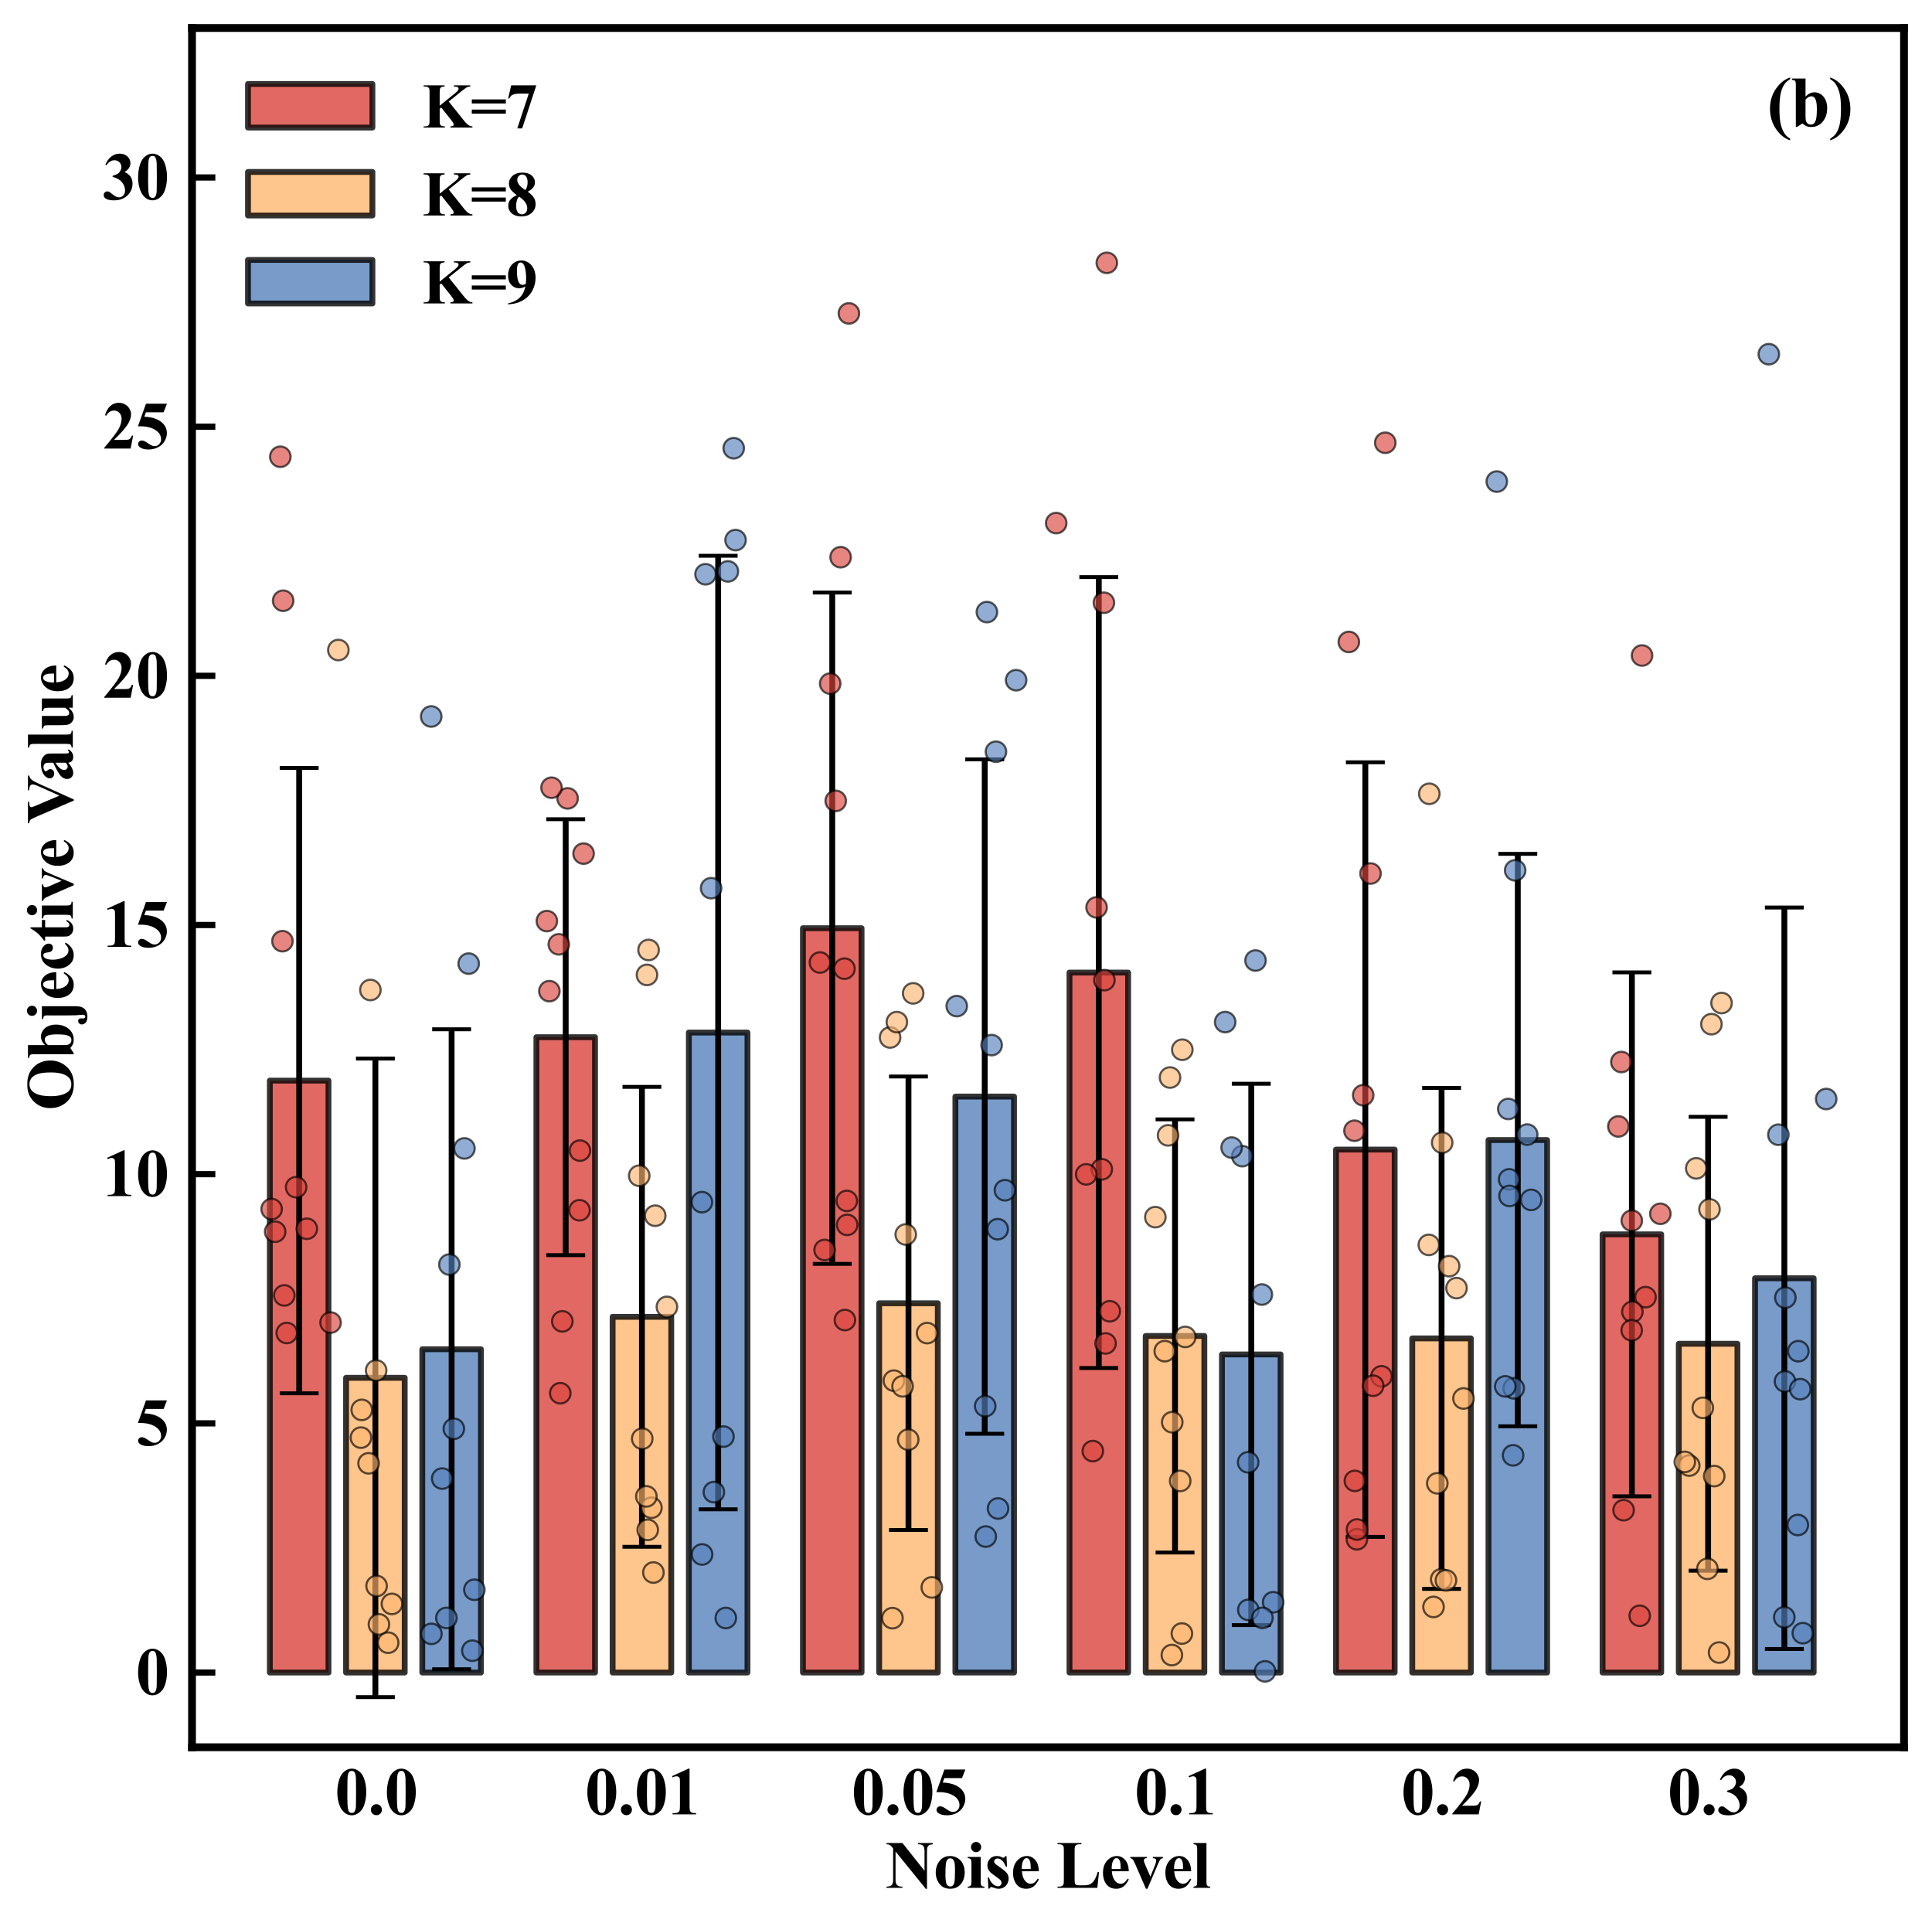 <?xml version="1.0" encoding="utf-8" standalone="no"?>
<!DOCTYPE svg PUBLIC "-//W3C//DTD SVG 1.1//EN"
  "http://www.w3.org/Graphics/SVG/1.1/DTD/svg11.dtd">
<svg xmlns:xlink="http://www.w3.org/1999/xlink" width="496.951pt" height="496.347pt" viewBox="0 0 496.951 496.347" xmlns="http://www.w3.org/2000/svg" version="1.1">
 <defs>
  <style type="text/css">*{stroke-linejoin: round; stroke-linecap: butt}</style>
 </defs>
 <g id="figure_1">
  <g id="patch_1">
   <path d="M 0 496.347 
L 496.951 496.347 
L 496.951 0 
L 0 0 
z
" style="fill: #ffffff"/>
  </g>
  <g id="axes_1">
   <g id="patch_2">
    <path d="M 49.391 449.36 
L 489.751 449.36 
L 489.751 7.2 
L 49.391 7.2 
z
" style="fill: #ffffff"/>
   </g>
   <g id="patch_3">
    <path d="M 69.407 430.136 
L 84.491 430.136 
L 84.491 277.916 
L 69.407 277.916 
z
" clip-path="url(#pffc1f63b9b)" style="fill: #db443c; opacity: 0.8; stroke: #000000; stroke-width: 1.5; stroke-linejoin: miter"/>
   </g>
   <g id="patch_4">
    <path d="M 137.969 430.136 
L 153.052 430.136 
L 153.052 266.739 
L 137.969 266.739 
z
" clip-path="url(#pffc1f63b9b)" style="fill: #db443c; opacity: 0.8; stroke: #000000; stroke-width: 1.5; stroke-linejoin: miter"/>
   </g>
   <g id="patch_5">
    <path d="M 206.53 430.136 
L 221.613 430.136 
L 221.613 238.715 
L 206.53 238.715 
z
" clip-path="url(#pffc1f63b9b)" style="fill: #db443c; opacity: 0.8; stroke: #000000; stroke-width: 1.5; stroke-linejoin: miter"/>
   </g>
   <g id="patch_6">
    <path d="M 275.091 430.136 
L 290.174 430.136 
L 290.174 250.122 
L 275.091 250.122 
z
" clip-path="url(#pffc1f63b9b)" style="fill: #db443c; opacity: 0.8; stroke: #000000; stroke-width: 1.5; stroke-linejoin: miter"/>
   </g>
   <g id="patch_7">
    <path d="M 343.652 430.136 
L 358.735 430.136 
L 358.735 295.651 
L 343.652 295.651 
z
" clip-path="url(#pffc1f63b9b)" style="fill: #db443c; opacity: 0.8; stroke: #000000; stroke-width: 1.5; stroke-linejoin: miter"/>
   </g>
   <g id="patch_8">
    <path d="M 412.213 430.136 
L 427.297 430.136 
L 427.297 317.45 
L 412.213 317.45 
z
" clip-path="url(#pffc1f63b9b)" style="fill: #db443c; opacity: 0.8; stroke: #000000; stroke-width: 1.5; stroke-linejoin: miter"/>
   </g>
   <g id="patch_9">
    <path d="M 89.016 430.136 
L 104.099 430.136 
L 104.099 354.347 
L 89.016 354.347 
z
" clip-path="url(#pffc1f63b9b)" style="fill: #fdb670; opacity: 0.8; stroke: #000000; stroke-width: 1.5; stroke-linejoin: miter"/>
   </g>
   <g id="patch_10">
    <path d="M 157.577 430.136 
L 172.661 430.136 
L 172.661 338.663 
L 157.577 338.663 
z
" clip-path="url(#pffc1f63b9b)" style="fill: #fdb670; opacity: 0.8; stroke: #000000; stroke-width: 1.5; stroke-linejoin: miter"/>
   </g>
   <g id="patch_11">
    <path d="M 226.138 430.136 
L 241.222 430.136 
L 241.222 335.172 
L 226.138 335.172 
z
" clip-path="url(#pffc1f63b9b)" style="fill: #fdb670; opacity: 0.8; stroke: #000000; stroke-width: 1.5; stroke-linejoin: miter"/>
   </g>
   <g id="patch_12">
    <path d="M 294.699 430.136 
L 309.783 430.136 
L 309.783 343.578 
L 294.699 343.578 
z
" clip-path="url(#pffc1f63b9b)" style="fill: #fdb670; opacity: 0.8; stroke: #000000; stroke-width: 1.5; stroke-linejoin: miter"/>
   </g>
   <g id="patch_13">
    <path d="M 363.261 430.136 
L 378.344 430.136 
L 378.344 344.208 
L 363.261 344.208 
z
" clip-path="url(#pffc1f63b9b)" style="fill: #fdb670; opacity: 0.8; stroke: #000000; stroke-width: 1.5; stroke-linejoin: miter"/>
   </g>
   <g id="patch_14">
    <path d="M 431.822 430.136 
L 446.905 430.136 
L 446.905 345.586 
L 431.822 345.586 
z
" clip-path="url(#pffc1f63b9b)" style="fill: #fdb670; opacity: 0.8; stroke: #000000; stroke-width: 1.5; stroke-linejoin: miter"/>
   </g>
   <g id="patch_15">
    <path d="M 108.624 430.136 
L 123.708 430.136 
L 123.708 347.002 
L 108.624 347.002 
z
" clip-path="url(#pffc1f63b9b)" style="fill: #5682bb; opacity: 0.8; stroke: #000000; stroke-width: 1.5; stroke-linejoin: miter"/>
   </g>
   <g id="patch_16">
    <path d="M 177.186 430.136 
L 192.269 430.136 
L 192.269 265.548 
L 177.186 265.548 
z
" clip-path="url(#pffc1f63b9b)" style="fill: #5682bb; opacity: 0.8; stroke: #000000; stroke-width: 1.5; stroke-linejoin: miter"/>
   </g>
   <g id="patch_17">
    <path d="M 245.747 430.136 
L 260.83 430.136 
L 260.83 282.017 
L 245.747 282.017 
z
" clip-path="url(#pffc1f63b9b)" style="fill: #5682bb; opacity: 0.8; stroke: #000000; stroke-width: 1.5; stroke-linejoin: miter"/>
   </g>
   <g id="patch_18">
    <path d="M 314.308 430.136 
L 329.391 430.136 
L 329.391 348.335 
L 314.308 348.335 
z
" clip-path="url(#pffc1f63b9b)" style="fill: #5682bb; opacity: 0.8; stroke: #000000; stroke-width: 1.5; stroke-linejoin: miter"/>
   </g>
   <g id="patch_19">
    <path d="M 382.869 430.136 
L 397.952 430.136 
L 397.952 293.199 
L 382.869 293.199 
z
" clip-path="url(#pffc1f63b9b)" style="fill: #5682bb; opacity: 0.8; stroke: #000000; stroke-width: 1.5; stroke-linejoin: miter"/>
   </g>
   <g id="patch_20">
    <path d="M 451.43 430.136 
L 466.514 430.136 
L 466.514 328.744 
L 451.43 328.744 
z
" clip-path="url(#pffc1f63b9b)" style="fill: #5682bb; opacity: 0.8; stroke: #000000; stroke-width: 1.5; stroke-linejoin: miter"/>
   </g>
   <g id="matplotlib.axis_1">
    <g id="xtick_1">
     <g id="text_1">
      <!-- 0.0 -->
      <g transform="translate(86.138 466.617) scale(0.17 -0.17)">
       <defs>
        <path id="TimesNewRomanPS-BoldMT-30" d="M 2966 2119 
Q 2966 1484 2788 934 
Q 2681 597 2501 381 
Q 2322 166 2094 39 
Q 1866 -88 1597 -88 
Q 1291 -88 1044 68 
Q 797 225 606 516 
Q 469 728 366 1081 
Q 231 1559 231 2069 
Q 231 2759 425 3338 
Q 584 3816 909 4070 
Q 1234 4325 1597 4325 
Q 1966 4325 2286 4073 
Q 2606 3822 2756 3397 
Q 2966 2813 2966 2119 
z
M 2003 2125 
Q 2003 3238 1991 3422 
Q 1959 3856 1841 4009 
Q 1763 4109 1588 4109 
Q 1453 4109 1375 4034 
Q 1259 3925 1218 3648 
Q 1178 3372 1178 1719 
Q 1178 819 1241 513 
Q 1288 291 1375 216 
Q 1463 141 1606 141 
Q 1763 141 1841 241 
Q 1972 416 1991 781 
L 2003 2125 
z
" transform="scale(0.016)"/>
        <path id="TimesNewRomanPS-BoldMT-2e" d="M 800 963 
Q 1019 963 1170 809 
Q 1322 656 1322 441 
Q 1322 225 1169 73 
Q 1016 -78 800 -78 
Q 584 -78 432 73 
Q 281 225 281 441 
Q 281 656 432 809 
Q 584 963 800 963 
z
" transform="scale(0.016)"/>
       </defs>
       <use xlink:href="#TimesNewRomanPS-BoldMT-30"/>
       <use xlink:href="#TimesNewRomanPS-BoldMT-2e" x="50"/>
       <use xlink:href="#TimesNewRomanPS-BoldMT-30" x="75"/>
      </g>
     </g>
    </g>
    <g id="xtick_2">
     <g id="text_2">
      <!-- 0.01 -->
      <g transform="translate(150.449 466.617) scale(0.17 -0.17)">
       <defs>
        <path id="TimesNewRomanPS-BoldMT-31" d="M 2084 4325 
L 2084 859 
Q 2084 469 2118 361 
Q 2153 253 2262 184 
Q 2372 116 2613 116 
L 2709 116 
L 2709 0 
L 478 0 
L 478 116 
L 591 116 
Q 863 116 978 178 
Q 1094 241 1134 350 
Q 1175 459 1175 859 
L 1175 3056 
Q 1175 3350 1147 3423 
Q 1119 3497 1042 3548 
Q 966 3600 866 3600 
Q 706 3600 478 3500 
L 422 3613 
L 1981 4325 
L 2084 4325 
z
" transform="scale(0.016)"/>
       </defs>
       <use xlink:href="#TimesNewRomanPS-BoldMT-30"/>
       <use xlink:href="#TimesNewRomanPS-BoldMT-2e" x="50"/>
       <use xlink:href="#TimesNewRomanPS-BoldMT-30" x="75"/>
       <use xlink:href="#TimesNewRomanPS-BoldMT-31" x="125"/>
      </g>
     </g>
    </g>
    <g id="xtick_3">
     <g id="text_3">
      <!-- 0.05 -->
      <g transform="translate(219.011 466.617) scale(0.17 -0.17)">
       <defs>
        <path id="TimesNewRomanPS-BoldMT-35" d="M 975 4238 
L 2959 4238 
L 2644 3431 
L 975 3431 
L 816 3009 
Q 1894 2969 2475 2472 
Q 2953 2063 2953 1453 
Q 2953 1063 2731 689 
Q 2509 316 2106 114 
Q 1703 -88 1222 -88 
Q 703 -88 425 106 
Q 231 244 231 419 
Q 231 553 332 656 
Q 434 759 569 759 
Q 691 759 816 709 
Q 941 659 1244 447 
Q 1434 316 1572 266 
Q 1669 228 1791 228 
Q 2047 228 2226 415 
Q 2406 603 2406 866 
Q 2406 1416 1856 1759 
Q 1306 2103 469 2103 
Q 384 2103 216 2100 
L 975 4238 
z
" transform="scale(0.016)"/>
       </defs>
       <use xlink:href="#TimesNewRomanPS-BoldMT-30"/>
       <use xlink:href="#TimesNewRomanPS-BoldMT-2e" x="50"/>
       <use xlink:href="#TimesNewRomanPS-BoldMT-30" x="75"/>
       <use xlink:href="#TimesNewRomanPS-BoldMT-35" x="125"/>
      </g>
     </g>
    </g>
    <g id="xtick_4">
     <g id="text_4">
      <!-- 0.1 -->
      <g transform="translate(291.822 466.617) scale(0.17 -0.17)">
       <use xlink:href="#TimesNewRomanPS-BoldMT-30"/>
       <use xlink:href="#TimesNewRomanPS-BoldMT-2e" x="50"/>
       <use xlink:href="#TimesNewRomanPS-BoldMT-31" x="75"/>
      </g>
     </g>
    </g>
    <g id="xtick_5">
     <g id="text_5">
      <!-- 0.2 -->
      <g transform="translate(360.383 466.617) scale(0.17 -0.17)">
       <defs>
        <path id="TimesNewRomanPS-BoldMT-32" d="M 2650 0 
L 156 0 
L 156 69 
Q 1303 1434 1548 1906 
Q 1794 2378 1794 2828 
Q 1794 3156 1591 3373 
Q 1388 3591 1094 3591 
Q 613 3591 347 3109 
L 231 3150 
Q 400 3750 744 4037 
Q 1088 4325 1538 4325 
Q 1859 4325 2125 4175 
Q 2391 4025 2541 3764 
Q 2691 3503 2691 3275 
Q 2691 2859 2459 2431 
Q 2144 1853 1081 819 
L 1997 819 
Q 2334 819 2436 847 
Q 2538 875 2603 942 
Q 2669 1009 2775 1225 
L 2888 1225 
L 2650 0 
z
" transform="scale(0.016)"/>
       </defs>
       <use xlink:href="#TimesNewRomanPS-BoldMT-30"/>
       <use xlink:href="#TimesNewRomanPS-BoldMT-2e" x="50"/>
       <use xlink:href="#TimesNewRomanPS-BoldMT-32" x="75"/>
      </g>
     </g>
    </g>
    <g id="xtick_6">
     <g id="text_6">
      <!-- 0.3 -->
      <g transform="translate(428.944 466.617) scale(0.17 -0.17)">
       <defs>
        <path id="TimesNewRomanPS-BoldMT-33" d="M 947 2125 
L 947 2234 
Q 1303 2338 1440 2427 
Q 1578 2516 1678 2698 
Q 1778 2881 1778 3069 
Q 1778 3328 1589 3514 
Q 1400 3700 1119 3700 
Q 681 3700 375 3238 
L 259 3278 
Q 484 3800 836 4062 
Q 1188 4325 1619 4325 
Q 2059 4325 2345 4056 
Q 2631 3788 2631 3428 
Q 2631 3194 2498 2976 
Q 2366 2759 2081 2594 
Q 2447 2416 2639 2155 
Q 2831 1894 2831 1500 
Q 2831 838 2351 373 
Q 1872 -91 1066 -91 
Q 528 -91 281 88 
Q 103 213 103 409 
Q 103 553 206 654 
Q 309 756 444 756 
Q 547 756 638 713 
Q 688 688 992 439 
Q 1297 191 1563 191 
Q 1794 191 1959 373 
Q 2125 556 2125 838 
Q 2125 1266 1825 1627 
Q 1525 1988 947 2125 
z
" transform="scale(0.016)"/>
       </defs>
       <use xlink:href="#TimesNewRomanPS-BoldMT-30"/>
       <use xlink:href="#TimesNewRomanPS-BoldMT-2e" x="50"/>
       <use xlink:href="#TimesNewRomanPS-BoldMT-33" x="75"/>
      </g>
     </g>
    </g>
    <g id="text_7">
     <!-- Noise Level -->
     <g transform="translate(227.787 485.511) scale(0.17 -0.17)">
      <defs>
       <path id="TimesNewRomanPS-BoldMT-4e" d="M 1594 4238 
L 3684 1609 
L 3684 3431 
Q 3684 3813 3575 3947 
Q 3425 4128 3072 4122 
L 3072 4238 
L 4472 4238 
L 4472 4122 
Q 4203 4088 4111 4033 
Q 4019 3978 3967 3854 
Q 3916 3731 3916 3431 
L 3916 -97 
L 3809 -97 
L 944 3431 
L 944 738 
Q 944 372 1111 244 
Q 1278 116 1494 116 
L 1594 116 
L 1594 0 
L 91 0 
L 91 116 
Q 441 119 578 259 
Q 716 400 716 738 
L 716 3728 
L 625 3841 
Q 491 4009 387 4062 
Q 284 4116 91 4122 
L 91 4238 
L 1594 4238 
z
" transform="scale(0.016)"/>
       <path id="TimesNewRomanPS-BoldMT-6f" d="M 1594 3009 
Q 1975 3009 2303 2812 
Q 2631 2616 2801 2253 
Q 2972 1891 2972 1459 
Q 2972 838 2656 419 
Q 2275 -88 1603 -88 
Q 944 -88 587 375 
Q 231 838 231 1447 
Q 231 2075 595 2542 
Q 959 3009 1594 3009 
z
M 1606 2788 
Q 1447 2788 1333 2667 
Q 1219 2547 1183 2192 
Q 1147 1838 1147 1206 
Q 1147 872 1191 581 
Q 1225 359 1337 243 
Q 1450 128 1594 128 
Q 1734 128 1828 206 
Q 1950 313 1991 503 
Q 2053 800 2053 1703 
Q 2053 2234 1993 2432 
Q 1934 2631 1819 2722 
Q 1738 2788 1606 2788 
z
" transform="scale(0.016)"/>
       <path id="TimesNewRomanPS-BoldMT-69" d="M 919 4338 
Q 1122 4338 1262 4195 
Q 1403 4053 1403 3853 
Q 1403 3653 1261 3512 
Q 1119 3372 919 3372 
Q 719 3372 578 3512 
Q 438 3653 438 3853 
Q 438 4053 578 4195 
Q 719 4338 919 4338 
z
M 1356 2922 
L 1356 606 
Q 1356 297 1428 211 
Q 1500 125 1709 113 
L 1709 0 
L 131 0 
L 131 113 
Q 325 119 419 225 
Q 481 297 481 606 
L 481 2313 
Q 481 2622 409 2708 
Q 338 2794 131 2806 
L 131 2922 
L 1356 2922 
z
" transform="scale(0.016)"/>
       <path id="TimesNewRomanPS-BoldMT-73" d="M 2063 3003 
L 2109 2006 
L 2003 2006 
Q 1813 2450 1608 2612 
Q 1403 2775 1200 2775 
Q 1072 2775 981 2689 
Q 891 2603 891 2491 
Q 891 2406 953 2328 
Q 1053 2200 1512 1889 
Q 1972 1578 2117 1361 
Q 2263 1144 2263 875 
Q 2263 631 2141 397 
Q 2019 163 1797 37 
Q 1575 -88 1306 -88 
Q 1097 -88 747 44 
Q 653 78 619 78 
Q 516 78 447 -78 
L 344 -78 
L 294 972 
L 400 972 
Q 541 559 786 353 
Q 1031 147 1250 147 
Q 1400 147 1495 239 
Q 1591 331 1591 463 
Q 1591 613 1497 722 
Q 1403 831 1078 1053 
Q 600 1384 459 1559 
Q 253 1816 253 2125 
Q 253 2463 486 2736 
Q 719 3009 1159 3009 
Q 1397 3009 1619 2894 
Q 1703 2847 1756 2847 
Q 1813 2847 1847 2870 
Q 1881 2894 1956 3003 
L 2063 3003 
z
" transform="scale(0.016)"/>
       <path id="TimesNewRomanPS-BoldMT-65" d="M 2691 1566 
L 1088 1566 
Q 1116 984 1397 647 
Q 1613 388 1916 388 
Q 2103 388 2256 492 
Q 2409 597 2584 869 
L 2691 800 
Q 2453 316 2165 114 
Q 1878 -88 1500 -88 
Q 850 -88 516 413 
Q 247 816 247 1413 
Q 247 2144 642 2576 
Q 1038 3009 1569 3009 
Q 2013 3009 2339 2645 
Q 2666 2281 2691 1566 
z
M 1922 1775 
Q 1922 2278 1867 2465 
Q 1813 2653 1697 2750 
Q 1631 2806 1522 2806 
Q 1359 2806 1256 2647 
Q 1072 2369 1072 1884 
L 1072 1775 
L 1922 1775 
z
" transform="scale(0.016)"/>
       <path id="TimesNewRomanPS-BoldMT-20" transform="scale(0.016)"/>
       <path id="TimesNewRomanPS-BoldMT-4c" d="M 4041 1488 
L 3881 0 
L 119 0 
L 119 116 
L 259 116 
Q 444 116 556 181 
Q 638 225 681 331 
Q 716 406 716 725 
L 716 3513 
Q 716 3838 681 3919 
Q 647 4000 542 4061 
Q 438 4122 259 4122 
L 119 4122 
L 119 4238 
L 2378 4238 
L 2378 4122 
L 2194 4122 
Q 2009 4122 1897 4056 
Q 1816 4013 1769 3906 
Q 1734 3831 1734 3513 
L 1734 813 
Q 1734 488 1771 398 
Q 1809 309 1919 266 
Q 1997 238 2297 238 
L 2650 238 
Q 2988 238 3213 356 
Q 3438 475 3602 731 
Q 3766 988 3913 1488 
L 4041 1488 
z
" transform="scale(0.016)"/>
       <path id="TimesNewRomanPS-BoldMT-76" d="M 1534 -88 
L 550 2178 
Q 372 2588 272 2697 
Q 200 2778 59 2806 
L 59 2922 
L 1613 2922 
L 1613 2806 
Q 1466 2806 1413 2753 
Q 1338 2684 1338 2591 
Q 1338 2475 1475 2156 
L 1956 1059 
L 2341 2006 
Q 2506 2413 2506 2581 
Q 2506 2678 2436 2739 
Q 2366 2800 2188 2806 
L 2188 2922 
L 3144 2922 
L 3144 2806 
Q 3006 2788 2918 2703 
Q 2831 2619 2656 2206 
L 1681 -88 
L 1534 -88 
z
" transform="scale(0.016)"/>
       <path id="TimesNewRomanPS-BoldMT-6c" d="M 1359 4238 
L 1359 606 
Q 1359 297 1431 211 
Q 1503 125 1713 113 
L 1713 0 
L 134 0 
L 134 113 
Q 328 119 422 225 
Q 484 297 484 606 
L 484 3631 
Q 484 3938 412 4023 
Q 341 4109 134 4122 
L 134 4238 
L 1359 4238 
z
" transform="scale(0.016)"/>
      </defs>
      <use xlink:href="#TimesNewRomanPS-BoldMT-4e"/>
      <use xlink:href="#TimesNewRomanPS-BoldMT-6f" x="72.217"/>
      <use xlink:href="#TimesNewRomanPS-BoldMT-69" x="122.217"/>
      <use xlink:href="#TimesNewRomanPS-BoldMT-73" x="150"/>
      <use xlink:href="#TimesNewRomanPS-BoldMT-65" x="188.916"/>
      <use xlink:href="#TimesNewRomanPS-BoldMT-20" x="233.301"/>
      <use xlink:href="#TimesNewRomanPS-BoldMT-4c" x="258.301"/>
      <use xlink:href="#TimesNewRomanPS-BoldMT-65" x="325"/>
      <use xlink:href="#TimesNewRomanPS-BoldMT-76" x="369.385"/>
      <use xlink:href="#TimesNewRomanPS-BoldMT-65" x="419.385"/>
      <use xlink:href="#TimesNewRomanPS-BoldMT-6c" x="463.77"/>
     </g>
    </g>
   </g>
   <g id="matplotlib.axis_2">
    <g id="ytick_1">
     <g id="line2d_1">
      <defs>
       <path id="mcf15f007a9" d="M 0 0 
L 6 0 
" style="stroke: #000000; stroke-width: 1.6"/>
      </defs>
      <g>
       <use xlink:href="#mcf15f007a9" x="49.391" y="430.136" style="stroke: #000000; stroke-width: 1.6"/>
      </g>
     </g>
     <g id="text_8">
      <!-- 0 -->
      <g transform="translate(34.891 435.764) scale(0.17 -0.17)">
       <use xlink:href="#TimesNewRomanPS-BoldMT-30"/>
      </g>
     </g>
    </g>
    <g id="ytick_2">
     <g id="line2d_2">
      <g>
       <use xlink:href="#mcf15f007a9" x="49.391" y="366.054" style="stroke: #000000; stroke-width: 1.6"/>
      </g>
     </g>
     <g id="text_9">
      <!-- 5 -->
      <g transform="translate(34.891 371.683) scale(0.17 -0.17)">
       <use xlink:href="#TimesNewRomanPS-BoldMT-35"/>
      </g>
     </g>
    </g>
    <g id="ytick_3">
     <g id="line2d_3">
      <g>
       <use xlink:href="#mcf15f007a9" x="49.391" y="301.973" style="stroke: #000000; stroke-width: 1.6"/>
      </g>
     </g>
     <g id="text_10">
      <!-- 10 -->
      <g transform="translate(26.391 307.602) scale(0.17 -0.17)">
       <use xlink:href="#TimesNewRomanPS-BoldMT-31"/>
       <use xlink:href="#TimesNewRomanPS-BoldMT-30" x="50"/>
      </g>
     </g>
    </g>
    <g id="ytick_4">
     <g id="line2d_4">
      <g>
       <use xlink:href="#mcf15f007a9" x="49.391" y="237.892" style="stroke: #000000; stroke-width: 1.6"/>
      </g>
     </g>
     <g id="text_11">
      <!-- 15 -->
      <g transform="translate(26.391 243.521) scale(0.17 -0.17)">
       <use xlink:href="#TimesNewRomanPS-BoldMT-31"/>
       <use xlink:href="#TimesNewRomanPS-BoldMT-35" x="50"/>
      </g>
     </g>
    </g>
    <g id="ytick_5">
     <g id="line2d_5">
      <g>
       <use xlink:href="#mcf15f007a9" x="49.391" y="173.811" style="stroke: #000000; stroke-width: 1.6"/>
      </g>
     </g>
     <g id="text_12">
      <!-- 20 -->
      <g transform="translate(26.391 179.44) scale(0.17 -0.17)">
       <use xlink:href="#TimesNewRomanPS-BoldMT-32"/>
       <use xlink:href="#TimesNewRomanPS-BoldMT-30" x="50"/>
      </g>
     </g>
    </g>
    <g id="ytick_6">
     <g id="line2d_6">
      <g>
       <use xlink:href="#mcf15f007a9" x="49.391" y="109.73" style="stroke: #000000; stroke-width: 1.6"/>
      </g>
     </g>
     <g id="text_13">
      <!-- 25 -->
      <g transform="translate(26.391 115.358) scale(0.17 -0.17)">
       <use xlink:href="#TimesNewRomanPS-BoldMT-32"/>
       <use xlink:href="#TimesNewRomanPS-BoldMT-35" x="50"/>
      </g>
     </g>
    </g>
    <g id="ytick_7">
     <g id="line2d_7">
      <g>
       <use xlink:href="#mcf15f007a9" x="49.391" y="45.649" style="stroke: #000000; stroke-width: 1.6"/>
      </g>
     </g>
     <g id="text_14">
      <!-- 30 -->
      <g transform="translate(26.391 51.277) scale(0.17 -0.17)">
       <use xlink:href="#TimesNewRomanPS-BoldMT-33"/>
       <use xlink:href="#TimesNewRomanPS-BoldMT-30" x="50"/>
      </g>
     </g>
    </g>
    <g id="text_15">
     <!-- Objective Value -->
     <g transform="translate(18.723 285.66) rotate(-90) scale(0.17 -0.17)">
      <defs>
       <path id="TimesNewRomanPS-BoldMT-4f" d="M 2472 4297 
Q 3484 4334 4117 3706 
Q 4750 3078 4750 2134 
Q 4750 1328 4278 716 
Q 3653 -97 2513 -97 
Q 1369 -97 744 678 
Q 250 1291 250 2131 
Q 250 3075 892 3704 
Q 1534 4334 2472 4297 
z
M 2509 4097 
Q 1928 4097 1625 3503 
Q 1378 3016 1378 2103 
Q 1378 1019 1759 500 
Q 2025 138 2503 138 
Q 2825 138 3041 294 
Q 3316 494 3469 933 
Q 3622 1372 3622 2078 
Q 3622 2919 3465 3336 
Q 3309 3753 3067 3925 
Q 2825 4097 2509 4097 
z
" transform="scale(0.016)"/>
       <path id="TimesNewRomanPS-BoldMT-62" d="M 1347 4238 
L 1347 2628 
Q 1716 3009 2153 3009 
Q 2453 3009 2718 2832 
Q 2984 2656 3134 2331 
Q 3284 2006 3284 1581 
Q 3284 1103 3093 712 
Q 2903 322 2584 117 
Q 2266 -88 1856 -88 
Q 1619 -88 1434 -12 
Q 1250 63 1072 231 
L 588 -84 
L 481 -84 
L 481 3631 
Q 481 3884 459 3944 
Q 428 4031 361 4073 
Q 294 4116 134 4122 
L 134 4238 
L 1347 4238 
z
M 1347 2350 
L 1347 1050 
Q 1347 653 1366 544 
Q 1397 359 1515 245 
Q 1634 131 1819 131 
Q 1978 131 2092 222 
Q 2206 313 2282 581 
Q 2359 850 2359 1550 
Q 2359 2222 2191 2472 
Q 2069 2653 1863 2653 
Q 1594 2653 1347 2350 
z
" transform="scale(0.016)"/>
       <path id="TimesNewRomanPS-BoldMT-6a" d="M 1113 4334 
Q 1313 4334 1452 4195 
Q 1591 4056 1591 3859 
Q 1591 3659 1450 3518 
Q 1309 3378 1113 3378 
Q 916 3378 775 3518 
Q 634 3659 634 3859 
Q 634 4056 773 4195 
Q 913 4334 1113 4334 
z
M 1550 2922 
L 1550 -103 
Q 1550 -528 1497 -731 
Q 1419 -1025 1186 -1203 
Q 953 -1381 572 -1381 
Q 188 -1381 5 -1225 
Q -178 -1069 -178 -847 
Q -178 -709 -82 -607 
Q 13 -506 141 -506 
Q 259 -506 328 -576 
Q 397 -647 397 -788 
Q 397 -825 394 -875 
Q 388 -941 388 -966 
Q 388 -1075 438 -1128 
Q 488 -1181 566 -1181 
Q 638 -1181 689 -1118 
Q 741 -1056 741 -941 
Q 741 -878 722 -688 
Q 691 -341 688 -269 
L 678 472 
L 678 2278 
L 681 2441 
Q 681 2638 614 2711 
Q 547 2784 331 2806 
L 331 2922 
L 1550 2922 
z
" transform="scale(0.016)"/>
       <path id="TimesNewRomanPS-BoldMT-63" d="M 2600 753 
L 2697 678 
Q 2491 291 2183 101 
Q 1875 -88 1528 -88 
Q 944 -88 594 353 
Q 244 794 244 1413 
Q 244 2009 563 2463 
Q 947 3009 1622 3009 
Q 2075 3009 2342 2781 
Q 2609 2553 2609 2272 
Q 2609 2094 2501 1987 
Q 2394 1881 2219 1881 
Q 2034 1881 1914 2003 
Q 1794 2125 1766 2438 
Q 1747 2634 1675 2713 
Q 1603 2791 1506 2791 
Q 1356 2791 1250 2631 
Q 1088 2391 1088 1894 
Q 1088 1481 1219 1104 
Q 1350 728 1578 544 
Q 1750 409 1984 409 
Q 2138 409 2275 481 
Q 2413 553 2600 753 
z
" transform="scale(0.016)"/>
       <path id="TimesNewRomanPS-BoldMT-74" d="M 1375 3991 
L 1375 2922 
L 2069 2922 
L 2069 2613 
L 1375 2613 
L 1375 809 
Q 1375 556 1398 482 
Q 1422 409 1481 364 
Q 1541 319 1591 319 
Q 1794 319 1975 628 
L 2069 559 
Q 1816 -41 1247 -41 
Q 969 -41 776 114 
Q 584 269 531 459 
Q 500 566 500 1034 
L 500 2613 
L 119 2613 
L 119 2722 
Q 513 3000 789 3306 
Q 1066 3613 1272 3991 
L 1375 3991 
z
" transform="scale(0.016)"/>
       <path id="TimesNewRomanPS-BoldMT-56" d="M 4556 4238 
L 4556 4122 
Q 4325 4084 4144 3875 
Q 4013 3719 3753 3141 
L 2294 -97 
L 2191 -97 
L 738 3272 
Q 475 3881 386 3987 
Q 297 4094 50 4122 
L 50 4238 
L 2081 4238 
L 2081 4122 
L 2013 4122 
Q 1738 4122 1638 4053 
Q 1566 4006 1566 3916 
Q 1566 3859 1591 3782 
Q 1616 3706 1759 3372 
L 2663 1263 
L 3500 3141 
Q 3650 3481 3684 3597 
Q 3719 3713 3719 3794 
Q 3719 3888 3669 3959 
Q 3619 4031 3522 4069 
Q 3388 4122 3166 4122 
L 3166 4238 
L 4556 4238 
z
" transform="scale(0.016)"/>
       <path id="TimesNewRomanPS-BoldMT-61" d="M 1828 431 
Q 1294 -41 869 -41 
Q 619 -41 453 123 
Q 288 288 288 534 
Q 288 869 575 1136 
Q 863 1403 1828 1847 
L 1828 2141 
Q 1828 2472 1792 2558 
Q 1756 2644 1656 2708 
Q 1556 2772 1431 2772 
Q 1228 2772 1097 2681 
Q 1016 2625 1016 2550 
Q 1016 2484 1103 2388 
Q 1222 2253 1222 2128 
Q 1222 1975 1108 1867 
Q 994 1759 809 1759 
Q 613 1759 480 1878 
Q 347 1997 347 2156 
Q 347 2381 525 2586 
Q 703 2791 1022 2900 
Q 1341 3009 1684 3009 
Q 2100 3009 2342 2832 
Q 2584 2656 2656 2450 
Q 2700 2319 2700 1847 
L 2700 713 
Q 2700 513 2715 461 
Q 2731 409 2762 384 
Q 2794 359 2834 359 
Q 2916 359 3000 475 
L 3094 400 
Q 2938 169 2770 64 
Q 2603 -41 2391 -41 
Q 2141 -41 2000 76 
Q 1859 194 1828 431 
z
M 1828 659 
L 1828 1638 
Q 1450 1416 1266 1163 
Q 1144 994 1144 822 
Q 1144 678 1247 569 
Q 1325 484 1466 484 
Q 1622 484 1828 659 
z
" transform="scale(0.016)"/>
       <path id="TimesNewRomanPS-BoldMT-75" d="M 3038 2922 
L 3038 634 
Q 3038 300 3100 217 
Q 3163 134 3353 113 
L 3353 0 
L 2163 0 
L 2163 391 
Q 1953 141 1743 26 
Q 1534 -88 1275 -88 
Q 1028 -88 836 64 
Q 644 216 578 419 
Q 513 622 513 1128 
L 513 2288 
Q 513 2619 452 2700 
Q 391 2781 197 2806 
L 197 2922 
L 1388 2922 
L 1388 925 
Q 1388 613 1417 522 
Q 1447 431 1511 384 
Q 1575 338 1659 338 
Q 1772 338 1863 397 
Q 1988 478 2163 725 
L 2163 2288 
Q 2163 2619 2102 2700 
Q 2041 2781 1847 2806 
L 1847 2922 
L 3038 2922 
z
" transform="scale(0.016)"/>
      </defs>
      <use xlink:href="#TimesNewRomanPS-BoldMT-4f"/>
      <use xlink:href="#TimesNewRomanPS-BoldMT-62" x="77.783"/>
      <use xlink:href="#TimesNewRomanPS-BoldMT-6a" x="133.398"/>
      <use xlink:href="#TimesNewRomanPS-BoldMT-65" x="166.699"/>
      <use xlink:href="#TimesNewRomanPS-BoldMT-63" x="211.084"/>
      <use xlink:href="#TimesNewRomanPS-BoldMT-74" x="255.469"/>
      <use xlink:href="#TimesNewRomanPS-BoldMT-69" x="288.77"/>
      <use xlink:href="#TimesNewRomanPS-BoldMT-76" x="316.553"/>
      <use xlink:href="#TimesNewRomanPS-BoldMT-65" x="366.553"/>
      <use xlink:href="#TimesNewRomanPS-BoldMT-20" x="410.938"/>
      <use xlink:href="#TimesNewRomanPS-BoldMT-56" x="434.188"/>
      <use xlink:href="#TimesNewRomanPS-BoldMT-61" x="497.279"/>
      <use xlink:href="#TimesNewRomanPS-BoldMT-6c" x="547.279"/>
      <use xlink:href="#TimesNewRomanPS-BoldMT-75" x="575.062"/>
      <use xlink:href="#TimesNewRomanPS-BoldMT-65" x="630.678"/>
     </g>
    </g>
   </g>
   <g id="LineCollection_1">
    <path d="M 76.949 358.331 
L 76.949 197.501 
" clip-path="url(#pffc1f63b9b)" style="fill: none; stroke: #000000; stroke-width: 1.5"/>
    <path d="M 145.51 322.791 
L 145.51 210.686 
" clip-path="url(#pffc1f63b9b)" style="fill: none; stroke: #000000; stroke-width: 1.5"/>
    <path d="M 214.071 325.037 
L 214.071 152.393 
" clip-path="url(#pffc1f63b9b)" style="fill: none; stroke: #000000; stroke-width: 1.5"/>
    <path d="M 282.633 351.826 
L 282.633 148.417 
" clip-path="url(#pffc1f63b9b)" style="fill: none; stroke: #000000; stroke-width: 1.5"/>
    <path d="M 351.194 395.256 
L 351.194 196.046 
" clip-path="url(#pffc1f63b9b)" style="fill: none; stroke: #000000; stroke-width: 1.5"/>
    <path d="M 419.755 384.827 
L 419.755 250.072 
" clip-path="url(#pffc1f63b9b)" style="fill: none; stroke: #000000; stroke-width: 1.5"/>
   </g>
   <g id="line2d_8">
    <defs>
     <path id="mbd9af6a8e7" d="M 5 0 
L -5 -0 
" style="stroke: #000000"/>
    </defs>
    <g clip-path="url(#pffc1f63b9b)">
     <use xlink:href="#mbd9af6a8e7" x="76.949" y="358.331" style="stroke: #000000"/>
     <use xlink:href="#mbd9af6a8e7" x="145.51" y="322.791" style="stroke: #000000"/>
     <use xlink:href="#mbd9af6a8e7" x="214.071" y="325.037" style="stroke: #000000"/>
     <use xlink:href="#mbd9af6a8e7" x="282.633" y="351.826" style="stroke: #000000"/>
     <use xlink:href="#mbd9af6a8e7" x="351.194" y="395.256" style="stroke: #000000"/>
     <use xlink:href="#mbd9af6a8e7" x="419.755" y="384.827" style="stroke: #000000"/>
    </g>
   </g>
   <g id="line2d_9">
    <g clip-path="url(#pffc1f63b9b)">
     <use xlink:href="#mbd9af6a8e7" x="76.949" y="197.501" style="stroke: #000000"/>
     <use xlink:href="#mbd9af6a8e7" x="145.51" y="210.686" style="stroke: #000000"/>
     <use xlink:href="#mbd9af6a8e7" x="214.071" y="152.393" style="stroke: #000000"/>
     <use xlink:href="#mbd9af6a8e7" x="282.633" y="148.417" style="stroke: #000000"/>
     <use xlink:href="#mbd9af6a8e7" x="351.194" y="196.046" style="stroke: #000000"/>
     <use xlink:href="#mbd9af6a8e7" x="419.755" y="250.072" style="stroke: #000000"/>
    </g>
   </g>
   <g id="LineCollection_2">
    <path d="M 96.558 436.459 
L 96.558 272.235 
" clip-path="url(#pffc1f63b9b)" style="fill: none; stroke: #000000; stroke-width: 1.5"/>
    <path d="M 165.119 397.809 
L 165.119 279.517 
" clip-path="url(#pffc1f63b9b)" style="fill: none; stroke: #000000; stroke-width: 1.5"/>
    <path d="M 233.68 393.488 
L 233.68 276.856 
" clip-path="url(#pffc1f63b9b)" style="fill: none; stroke: #000000; stroke-width: 1.5"/>
    <path d="M 302.241 399.277 
L 302.241 287.879 
" clip-path="url(#pffc1f63b9b)" style="fill: none; stroke: #000000; stroke-width: 1.5"/>
    <path d="M 370.802 408.629 
L 370.802 279.787 
" clip-path="url(#pffc1f63b9b)" style="fill: none; stroke: #000000; stroke-width: 1.5"/>
    <path d="M 439.363 403.947 
L 439.363 287.224 
" clip-path="url(#pffc1f63b9b)" style="fill: none; stroke: #000000; stroke-width: 1.5"/>
   </g>
   <g id="line2d_10">
    <g clip-path="url(#pffc1f63b9b)">
     <use xlink:href="#mbd9af6a8e7" x="96.558" y="436.459" style="stroke: #000000"/>
     <use xlink:href="#mbd9af6a8e7" x="165.119" y="397.809" style="stroke: #000000"/>
     <use xlink:href="#mbd9af6a8e7" x="233.68" y="393.488" style="stroke: #000000"/>
     <use xlink:href="#mbd9af6a8e7" x="302.241" y="399.277" style="stroke: #000000"/>
     <use xlink:href="#mbd9af6a8e7" x="370.802" y="408.629" style="stroke: #000000"/>
     <use xlink:href="#mbd9af6a8e7" x="439.363" y="403.947" style="stroke: #000000"/>
    </g>
   </g>
   <g id="line2d_11">
    <g clip-path="url(#pffc1f63b9b)">
     <use xlink:href="#mbd9af6a8e7" x="96.558" y="272.235" style="stroke: #000000"/>
     <use xlink:href="#mbd9af6a8e7" x="165.119" y="279.517" style="stroke: #000000"/>
     <use xlink:href="#mbd9af6a8e7" x="233.68" y="276.856" style="stroke: #000000"/>
     <use xlink:href="#mbd9af6a8e7" x="302.241" y="287.879" style="stroke: #000000"/>
     <use xlink:href="#mbd9af6a8e7" x="370.802" y="279.787" style="stroke: #000000"/>
     <use xlink:href="#mbd9af6a8e7" x="439.363" y="287.224" style="stroke: #000000"/>
    </g>
   </g>
   <g id="LineCollection_3">
    <path d="M 116.166 429.298 
L 116.166 264.706 
" clip-path="url(#pffc1f63b9b)" style="fill: none; stroke: #000000; stroke-width: 1.5"/>
    <path d="M 184.727 388.165 
L 184.727 142.932 
" clip-path="url(#pffc1f63b9b)" style="fill: none; stroke: #000000; stroke-width: 1.5"/>
    <path d="M 253.288 368.737 
L 253.288 195.298 
" clip-path="url(#pffc1f63b9b)" style="fill: none; stroke: #000000; stroke-width: 1.5"/>
    <path d="M 321.85 417.951 
L 321.85 278.72 
" clip-path="url(#pffc1f63b9b)" style="fill: none; stroke: #000000; stroke-width: 1.5"/>
    <path d="M 390.411 366.808 
L 390.411 219.59 
" clip-path="url(#pffc1f63b9b)" style="fill: none; stroke: #000000; stroke-width: 1.5"/>
    <path d="M 458.972 424.09 
L 458.972 233.398 
" clip-path="url(#pffc1f63b9b)" style="fill: none; stroke: #000000; stroke-width: 1.5"/>
   </g>
   <g id="line2d_12">
    <g clip-path="url(#pffc1f63b9b)">
     <use xlink:href="#mbd9af6a8e7" x="116.166" y="429.298" style="stroke: #000000"/>
     <use xlink:href="#mbd9af6a8e7" x="184.727" y="388.165" style="stroke: #000000"/>
     <use xlink:href="#mbd9af6a8e7" x="253.288" y="368.737" style="stroke: #000000"/>
     <use xlink:href="#mbd9af6a8e7" x="321.85" y="417.951" style="stroke: #000000"/>
     <use xlink:href="#mbd9af6a8e7" x="390.411" y="366.808" style="stroke: #000000"/>
     <use xlink:href="#mbd9af6a8e7" x="458.972" y="424.09" style="stroke: #000000"/>
    </g>
   </g>
   <g id="line2d_13">
    <g clip-path="url(#pffc1f63b9b)">
     <use xlink:href="#mbd9af6a8e7" x="116.166" y="264.706" style="stroke: #000000"/>
     <use xlink:href="#mbd9af6a8e7" x="184.727" y="142.932" style="stroke: #000000"/>
     <use xlink:href="#mbd9af6a8e7" x="253.288" y="195.298" style="stroke: #000000"/>
     <use xlink:href="#mbd9af6a8e7" x="321.85" y="278.72" style="stroke: #000000"/>
     <use xlink:href="#mbd9af6a8e7" x="390.411" y="219.59" style="stroke: #000000"/>
     <use xlink:href="#mbd9af6a8e7" x="458.972" y="233.398" style="stroke: #000000"/>
    </g>
   </g>
   <g id="patch_21">
    <path d="M 49.391 449.36 
L 49.391 7.2 
" style="fill: none; stroke: #000000; stroke-width: 2; stroke-linejoin: miter; stroke-linecap: square"/>
   </g>
   <g id="patch_22">
    <path d="M 489.751 449.36 
L 489.751 7.2 
" style="fill: none; stroke: #000000; stroke-width: 2; stroke-linejoin: miter; stroke-linecap: square"/>
   </g>
   <g id="patch_23">
    <path d="M 49.391 449.36 
L 489.751 449.36 
" style="fill: none; stroke: #000000; stroke-width: 2; stroke-linejoin: miter; stroke-linecap: square"/>
   </g>
   <g id="patch_24">
    <path d="M 49.391 7.2 
L 489.751 7.2 
" style="fill: none; stroke: #000000; stroke-width: 2; stroke-linejoin: miter; stroke-linecap: square"/>
   </g>
   <g id="PathCollection_1">
    <defs>
     <path id="m54f3ba4528" d="M 0 2.646 
C 0.702 2.646 1.375 2.367 1.871 1.871 
C 2.367 1.375 2.646 0.702 2.646 0 
C 2.646 -0.702 2.367 -1.375 1.871 -1.871 
C 1.375 -2.367 0.702 -2.646 0 -2.646 
C -0.702 -2.646 -1.375 -2.367 -1.871 -1.871 
C -2.367 -1.375 -2.646 -0.702 -2.646 0 
C -2.646 0.702 -2.367 1.375 -1.871 1.871 
C -1.375 2.367 -0.702 2.646 0 2.646 
z
" style="stroke: #000000; stroke-opacity: 0.65; stroke-width: 0.55"/>
    </defs>
    <g clip-path="url(#pffc1f63b9b)">
     <use xlink:href="#m54f3ba4528" x="72.833" y="154.496" style="fill: #db443c; fill-opacity: 0.65; stroke: #000000; stroke-opacity: 0.65; stroke-width: 0.55"/>
     <use xlink:href="#m54f3ba4528" x="72.106" y="117.468" style="fill: #db443c; fill-opacity: 0.65; stroke: #000000; stroke-opacity: 0.65; stroke-width: 0.55"/>
     <use xlink:href="#m54f3ba4528" x="85.034" y="340.129" style="fill: #db443c; fill-opacity: 0.65; stroke: #000000; stroke-opacity: 0.65; stroke-width: 0.55"/>
     <use xlink:href="#m54f3ba4528" x="70.779" y="316.77" style="fill: #db443c; fill-opacity: 0.65; stroke: #000000; stroke-opacity: 0.65; stroke-width: 0.55"/>
     <use xlink:href="#m54f3ba4528" x="73.765" y="342.819" style="fill: #db443c; fill-opacity: 0.65; stroke: #000000; stroke-opacity: 0.65; stroke-width: 0.55"/>
     <use xlink:href="#m54f3ba4528" x="72.65" y="242.052" style="fill: #db443c; fill-opacity: 0.65; stroke: #000000; stroke-opacity: 0.65; stroke-width: 0.55"/>
     <use xlink:href="#m54f3ba4528" x="69.865" y="310.944" style="fill: #db443c; fill-opacity: 0.65; stroke: #000000; stroke-opacity: 0.65; stroke-width: 0.55"/>
     <use xlink:href="#m54f3ba4528" x="78.924" y="316.012" style="fill: #db443c; fill-opacity: 0.65; stroke: #000000; stroke-opacity: 0.65; stroke-width: 0.55"/>
     <use xlink:href="#m54f3ba4528" x="76.171" y="305.32" style="fill: #db443c; fill-opacity: 0.65; stroke: #000000; stroke-opacity: 0.65; stroke-width: 0.55"/>
     <use xlink:href="#m54f3ba4528" x="73.125" y="333.151" style="fill: #db443c; fill-opacity: 0.65; stroke: #000000; stroke-opacity: 0.65; stroke-width: 0.55"/>
    </g>
   </g>
   <g id="PathCollection_2">
    <g clip-path="url(#pffc1f63b9b)">
     <use xlink:href="#m54f3ba4528" x="146.004" y="205.327" style="fill: #db443c; fill-opacity: 0.65; stroke: #000000; stroke-opacity: 0.65; stroke-width: 0.55"/>
     <use xlink:href="#m54f3ba4528" x="149.063" y="311.253" style="fill: #db443c; fill-opacity: 0.65; stroke: #000000; stroke-opacity: 0.65; stroke-width: 0.55"/>
     <use xlink:href="#m54f3ba4528" x="150.108" y="219.528" style="fill: #db443c; fill-opacity: 0.65; stroke: #000000; stroke-opacity: 0.65; stroke-width: 0.55"/>
     <use xlink:href="#m54f3ba4528" x="141.864" y="202.584" style="fill: #db443c; fill-opacity: 0.65; stroke: #000000; stroke-opacity: 0.65; stroke-width: 0.55"/>
     <use xlink:href="#m54f3ba4528" x="140.664" y="236.881" style="fill: #db443c; fill-opacity: 0.65; stroke: #000000; stroke-opacity: 0.65; stroke-width: 0.55"/>
     <use xlink:href="#m54f3ba4528" x="144.64" y="339.825" style="fill: #db443c; fill-opacity: 0.65; stroke: #000000; stroke-opacity: 0.65; stroke-width: 0.55"/>
     <use xlink:href="#m54f3ba4528" x="141.31" y="254.903" style="fill: #db443c; fill-opacity: 0.65; stroke: #000000; stroke-opacity: 0.65; stroke-width: 0.55"/>
     <use xlink:href="#m54f3ba4528" x="149.17" y="295.913" style="fill: #db443c; fill-opacity: 0.65; stroke: #000000; stroke-opacity: 0.65; stroke-width: 0.55"/>
     <use xlink:href="#m54f3ba4528" x="144.114" y="358.309" style="fill: #db443c; fill-opacity: 0.65; stroke: #000000; stroke-opacity: 0.65; stroke-width: 0.55"/>
     <use xlink:href="#m54f3ba4528" x="143.74" y="242.862" style="fill: #db443c; fill-opacity: 0.65; stroke: #000000; stroke-opacity: 0.65; stroke-width: 0.55"/>
    </g>
   </g>
   <g id="PathCollection_3">
    <g clip-path="url(#pffc1f63b9b)">
     <use xlink:href="#m54f3ba4528" x="217.329" y="339.489" style="fill: #db443c; fill-opacity: 0.65; stroke: #000000; stroke-opacity: 0.65; stroke-width: 0.55"/>
     <use xlink:href="#m54f3ba4528" x="217.822" y="308.85" style="fill: #db443c; fill-opacity: 0.65; stroke: #000000; stroke-opacity: 0.65; stroke-width: 0.55"/>
     <use xlink:href="#m54f3ba4528" x="218.357" y="80.601" style="fill: #db443c; fill-opacity: 0.65; stroke: #000000; stroke-opacity: 0.65; stroke-width: 0.55"/>
     <use xlink:href="#m54f3ba4528" x="216.225" y="143.301" style="fill: #db443c; fill-opacity: 0.65; stroke: #000000; stroke-opacity: 0.65; stroke-width: 0.55"/>
     <use xlink:href="#m54f3ba4528" x="212.11" y="321.468" style="fill: #db443c; fill-opacity: 0.65; stroke: #000000; stroke-opacity: 0.65; stroke-width: 0.55"/>
     <use xlink:href="#m54f3ba4528" x="214.963" y="205.971" style="fill: #db443c; fill-opacity: 0.65; stroke: #000000; stroke-opacity: 0.65; stroke-width: 0.55"/>
     <use xlink:href="#m54f3ba4528" x="210.906" y="247.538" style="fill: #db443c; fill-opacity: 0.65; stroke: #000000; stroke-opacity: 0.65; stroke-width: 0.55"/>
     <use xlink:href="#m54f3ba4528" x="217.91" y="315.013" style="fill: #db443c; fill-opacity: 0.65; stroke: #000000; stroke-opacity: 0.65; stroke-width: 0.55"/>
     <use xlink:href="#m54f3ba4528" x="217.216" y="249.117" style="fill: #db443c; fill-opacity: 0.65; stroke: #000000; stroke-opacity: 0.65; stroke-width: 0.55"/>
     <use xlink:href="#m54f3ba4528" x="213.544" y="175.806" style="fill: #db443c; fill-opacity: 0.65; stroke: #000000; stroke-opacity: 0.65; stroke-width: 0.55"/>
    </g>
   </g>
   <g id="PathCollection_4">
    <g clip-path="url(#pffc1f63b9b)">
     <use xlink:href="#m54f3ba4528" x="283.41" y="300.715" style="fill: #db443c; fill-opacity: 0.65; stroke: #000000; stroke-opacity: 0.65; stroke-width: 0.55"/>
     <use xlink:href="#m54f3ba4528" x="285.455" y="337.229" style="fill: #db443c; fill-opacity: 0.65; stroke: #000000; stroke-opacity: 0.65; stroke-width: 0.55"/>
     <use xlink:href="#m54f3ba4528" x="284.701" y="67.591" style="fill: #db443c; fill-opacity: 0.65; stroke: #000000; stroke-opacity: 0.65; stroke-width: 0.55"/>
     <use xlink:href="#m54f3ba4528" x="284.072" y="252.072" style="fill: #db443c; fill-opacity: 0.65; stroke: #000000; stroke-opacity: 0.65; stroke-width: 0.55"/>
     <use xlink:href="#m54f3ba4528" x="283.95" y="155.012" style="fill: #db443c; fill-opacity: 0.65; stroke: #000000; stroke-opacity: 0.65; stroke-width: 0.55"/>
     <use xlink:href="#m54f3ba4528" x="284.374" y="345.496" style="fill: #db443c; fill-opacity: 0.65; stroke: #000000; stroke-opacity: 0.65; stroke-width: 0.55"/>
     <use xlink:href="#m54f3ba4528" x="281.095" y="373.191" style="fill: #db443c; fill-opacity: 0.65; stroke: #000000; stroke-opacity: 0.65; stroke-width: 0.55"/>
     <use xlink:href="#m54f3ba4528" x="282.065" y="233.36" style="fill: #db443c; fill-opacity: 0.65; stroke: #000000; stroke-opacity: 0.65; stroke-width: 0.55"/>
     <use xlink:href="#m54f3ba4528" x="279.397" y="302.022" style="fill: #db443c; fill-opacity: 0.65; stroke: #000000; stroke-opacity: 0.65; stroke-width: 0.55"/>
     <use xlink:href="#m54f3ba4528" x="271.676" y="134.526" style="fill: #db443c; fill-opacity: 0.65; stroke: #000000; stroke-opacity: 0.65; stroke-width: 0.55"/>
    </g>
   </g>
   <g id="PathCollection_5">
    <g clip-path="url(#pffc1f63b9b)">
     <use xlink:href="#m54f3ba4528" x="349.024" y="395.873" style="fill: #db443c; fill-opacity: 0.65; stroke: #000000; stroke-opacity: 0.65; stroke-width: 0.55"/>
     <use xlink:href="#m54f3ba4528" x="350.642" y="281.667" style="fill: #db443c; fill-opacity: 0.65; stroke: #000000; stroke-opacity: 0.65; stroke-width: 0.55"/>
     <use xlink:href="#m54f3ba4528" x="352.529" y="224.646" style="fill: #db443c; fill-opacity: 0.65; stroke: #000000; stroke-opacity: 0.65; stroke-width: 0.55"/>
     <use xlink:href="#m54f3ba4528" x="346.95" y="165.092" style="fill: #db443c; fill-opacity: 0.65; stroke: #000000; stroke-opacity: 0.65; stroke-width: 0.55"/>
     <use xlink:href="#m54f3ba4528" x="349.045" y="393.362" style="fill: #db443c; fill-opacity: 0.65; stroke: #000000; stroke-opacity: 0.65; stroke-width: 0.55"/>
     <use xlink:href="#m54f3ba4528" x="356.319" y="113.871" style="fill: #db443c; fill-opacity: 0.65; stroke: #000000; stroke-opacity: 0.65; stroke-width: 0.55"/>
     <use xlink:href="#m54f3ba4528" x="355.359" y="353.959" style="fill: #db443c; fill-opacity: 0.65; stroke: #000000; stroke-opacity: 0.65; stroke-width: 0.55"/>
     <use xlink:href="#m54f3ba4528" x="353.203" y="356.384" style="fill: #db443c; fill-opacity: 0.65; stroke: #000000; stroke-opacity: 0.65; stroke-width: 0.55"/>
     <use xlink:href="#m54f3ba4528" x="348.504" y="380.855" style="fill: #db443c; fill-opacity: 0.65; stroke: #000000; stroke-opacity: 0.65; stroke-width: 0.55"/>
     <use xlink:href="#m54f3ba4528" x="348.402" y="290.801" style="fill: #db443c; fill-opacity: 0.65; stroke: #000000; stroke-opacity: 0.65; stroke-width: 0.55"/>
    </g>
   </g>
   <g id="PathCollection_6">
    <g clip-path="url(#pffc1f63b9b)">
     <use xlink:href="#m54f3ba4528" x="422.365" y="168.581" style="fill: #db443c; fill-opacity: 0.65; stroke: #000000; stroke-opacity: 0.65; stroke-width: 0.55"/>
     <use xlink:href="#m54f3ba4528" x="427.078" y="312.158" style="fill: #db443c; fill-opacity: 0.65; stroke: #000000; stroke-opacity: 0.65; stroke-width: 0.55"/>
     <use xlink:href="#m54f3ba4528" x="417.625" y="388.389" style="fill: #db443c; fill-opacity: 0.65; stroke: #000000; stroke-opacity: 0.65; stroke-width: 0.55"/>
     <use xlink:href="#m54f3ba4528" x="423.263" y="333.599" style="fill: #db443c; fill-opacity: 0.65; stroke: #000000; stroke-opacity: 0.65; stroke-width: 0.55"/>
     <use xlink:href="#m54f3ba4528" x="419.728" y="313.923" style="fill: #db443c; fill-opacity: 0.65; stroke: #000000; stroke-opacity: 0.65; stroke-width: 0.55"/>
     <use xlink:href="#m54f3ba4528" x="421.776" y="415.543" style="fill: #db443c; fill-opacity: 0.65; stroke: #000000; stroke-opacity: 0.65; stroke-width: 0.55"/>
     <use xlink:href="#m54f3ba4528" x="419.881" y="337.359" style="fill: #db443c; fill-opacity: 0.65; stroke: #000000; stroke-opacity: 0.65; stroke-width: 0.55"/>
     <use xlink:href="#m54f3ba4528" x="417.053" y="273.126" style="fill: #db443c; fill-opacity: 0.65; stroke: #000000; stroke-opacity: 0.65; stroke-width: 0.55"/>
     <use xlink:href="#m54f3ba4528" x="419.704" y="342.123" style="fill: #db443c; fill-opacity: 0.65; stroke: #000000; stroke-opacity: 0.65; stroke-width: 0.55"/>
     <use xlink:href="#m54f3ba4528" x="416.274" y="289.697" style="fill: #db443c; fill-opacity: 0.65; stroke: #000000; stroke-opacity: 0.65; stroke-width: 0.55"/>
    </g>
   </g>
   <g id="PathCollection_7">
    <defs>
     <path id="m279d5dbfe6" d="M 0 2.646 
C 0.702 2.646 1.375 2.367 1.871 1.871 
C 2.367 1.375 2.646 0.702 2.646 0 
C 2.646 -0.702 2.367 -1.375 1.871 -1.871 
C 1.375 -2.367 0.702 -2.646 0 -2.646 
C -0.702 -2.646 -1.375 -2.367 -1.871 -1.871 
C -2.367 -1.375 -2.646 -0.702 -2.646 0 
C -2.646 0.702 -2.367 1.375 -1.871 1.871 
C -1.375 2.367 -0.702 2.646 0 2.646 
z
" style="stroke: #000000; stroke-opacity: 0.65; stroke-width: 0.55"/>
    </defs>
    <g clip-path="url(#pffc1f63b9b)">
     <use xlink:href="#m279d5dbfe6" x="100.815" y="412.494" style="fill: #fdb670; fill-opacity: 0.65; stroke: #000000; stroke-opacity: 0.65; stroke-width: 0.55"/>
     <use xlink:href="#m279d5dbfe6" x="95.27" y="254.605" style="fill: #fdb670; fill-opacity: 0.65; stroke: #000000; stroke-opacity: 0.65; stroke-width: 0.55"/>
     <use xlink:href="#m279d5dbfe6" x="93.056" y="362.592" style="fill: #fdb670; fill-opacity: 0.65; stroke: #000000; stroke-opacity: 0.65; stroke-width: 0.55"/>
     <use xlink:href="#m279d5dbfe6" x="96.866" y="407.88" style="fill: #fdb670; fill-opacity: 0.65; stroke: #000000; stroke-opacity: 0.65; stroke-width: 0.55"/>
     <use xlink:href="#m279d5dbfe6" x="96.753" y="352.449" style="fill: #fdb670; fill-opacity: 0.65; stroke: #000000; stroke-opacity: 0.65; stroke-width: 0.55"/>
     <use xlink:href="#m279d5dbfe6" x="87.034" y="167.172" style="fill: #fdb670; fill-opacity: 0.65; stroke: #000000; stroke-opacity: 0.65; stroke-width: 0.55"/>
     <use xlink:href="#m279d5dbfe6" x="94.814" y="376.329" style="fill: #fdb670; fill-opacity: 0.65; stroke: #000000; stroke-opacity: 0.65; stroke-width: 0.55"/>
     <use xlink:href="#m279d5dbfe6" x="97.473" y="417.754" style="fill: #fdb670; fill-opacity: 0.65; stroke: #000000; stroke-opacity: 0.65; stroke-width: 0.55"/>
     <use xlink:href="#m279d5dbfe6" x="99.844" y="422.465" style="fill: #fdb670; fill-opacity: 0.65; stroke: #000000; stroke-opacity: 0.65; stroke-width: 0.55"/>
     <use xlink:href="#m279d5dbfe6" x="92.844" y="369.726" style="fill: #fdb670; fill-opacity: 0.65; stroke: #000000; stroke-opacity: 0.65; stroke-width: 0.55"/>
    </g>
   </g>
   <g id="PathCollection_8">
    <g clip-path="url(#pffc1f63b9b)">
     <use xlink:href="#m279d5dbfe6" x="168.531" y="312.655" style="fill: #fdb670; fill-opacity: 0.65; stroke: #000000; stroke-opacity: 0.65; stroke-width: 0.55"/>
     <use xlink:href="#m279d5dbfe6" x="164.42" y="302.376" style="fill: #fdb670; fill-opacity: 0.65; stroke: #000000; stroke-opacity: 0.65; stroke-width: 0.55"/>
     <use xlink:href="#m279d5dbfe6" x="166.605" y="393.446" style="fill: #fdb670; fill-opacity: 0.65; stroke: #000000; stroke-opacity: 0.65; stroke-width: 0.55"/>
     <use xlink:href="#m279d5dbfe6" x="166.825" y="244.312" style="fill: #fdb670; fill-opacity: 0.65; stroke: #000000; stroke-opacity: 0.65; stroke-width: 0.55"/>
     <use xlink:href="#m279d5dbfe6" x="171.546" y="336.102" style="fill: #fdb670; fill-opacity: 0.65; stroke: #000000; stroke-opacity: 0.65; stroke-width: 0.55"/>
     <use xlink:href="#m279d5dbfe6" x="165.197" y="370.004" style="fill: #fdb670; fill-opacity: 0.65; stroke: #000000; stroke-opacity: 0.65; stroke-width: 0.55"/>
     <use xlink:href="#m279d5dbfe6" x="167.561" y="387.754" style="fill: #fdb670; fill-opacity: 0.65; stroke: #000000; stroke-opacity: 0.65; stroke-width: 0.55"/>
     <use xlink:href="#m279d5dbfe6" x="166.257" y="384.837" style="fill: #fdb670; fill-opacity: 0.65; stroke: #000000; stroke-opacity: 0.65; stroke-width: 0.55"/>
     <use xlink:href="#m279d5dbfe6" x="166.417" y="250.722" style="fill: #fdb670; fill-opacity: 0.65; stroke: #000000; stroke-opacity: 0.65; stroke-width: 0.55"/>
     <use xlink:href="#m279d5dbfe6" x="168.07" y="404.418" style="fill: #fdb670; fill-opacity: 0.65; stroke: #000000; stroke-opacity: 0.65; stroke-width: 0.55"/>
    </g>
   </g>
   <g id="PathCollection_9">
    <g clip-path="url(#pffc1f63b9b)">
     <use xlink:href="#m279d5dbfe6" x="228.948" y="266.812" style="fill: #fdb670; fill-opacity: 0.65; stroke: #000000; stroke-opacity: 0.65; stroke-width: 0.55"/>
     <use xlink:href="#m279d5dbfe6" x="229.929" y="355.076" style="fill: #fdb670; fill-opacity: 0.65; stroke: #000000; stroke-opacity: 0.65; stroke-width: 0.55"/>
     <use xlink:href="#m279d5dbfe6" x="234.885" y="255.469" style="fill: #fdb670; fill-opacity: 0.65; stroke: #000000; stroke-opacity: 0.65; stroke-width: 0.55"/>
     <use xlink:href="#m279d5dbfe6" x="229.556" y="416.154" style="fill: #fdb670; fill-opacity: 0.65; stroke: #000000; stroke-opacity: 0.65; stroke-width: 0.55"/>
     <use xlink:href="#m279d5dbfe6" x="232.977" y="317.481" style="fill: #fdb670; fill-opacity: 0.65; stroke: #000000; stroke-opacity: 0.65; stroke-width: 0.55"/>
     <use xlink:href="#m279d5dbfe6" x="239.682" y="408.246" style="fill: #fdb670; fill-opacity: 0.65; stroke: #000000; stroke-opacity: 0.65; stroke-width: 0.55"/>
     <use xlink:href="#m279d5dbfe6" x="232.164" y="356.531" style="fill: #fdb670; fill-opacity: 0.65; stroke: #000000; stroke-opacity: 0.65; stroke-width: 0.55"/>
     <use xlink:href="#m279d5dbfe6" x="238.482" y="342.839" style="fill: #fdb670; fill-opacity: 0.65; stroke: #000000; stroke-opacity: 0.65; stroke-width: 0.55"/>
     <use xlink:href="#m279d5dbfe6" x="230.692" y="262.865" style="fill: #fdb670; fill-opacity: 0.65; stroke: #000000; stroke-opacity: 0.65; stroke-width: 0.55"/>
     <use xlink:href="#m279d5dbfe6" x="233.61" y="370.248" style="fill: #fdb670; fill-opacity: 0.65; stroke: #000000; stroke-opacity: 0.65; stroke-width: 0.55"/>
    </g>
   </g>
   <g id="PathCollection_10">
    <g clip-path="url(#pffc1f63b9b)">
     <use xlink:href="#m279d5dbfe6" x="301.429" y="425.644" style="fill: #fdb670; fill-opacity: 0.65; stroke: #000000; stroke-opacity: 0.65; stroke-width: 0.55"/>
     <use xlink:href="#m279d5dbfe6" x="297.177" y="313.024" style="fill: #fdb670; fill-opacity: 0.65; stroke: #000000; stroke-opacity: 0.65; stroke-width: 0.55"/>
     <use xlink:href="#m279d5dbfe6" x="300.456" y="291.986" style="fill: #fdb670; fill-opacity: 0.65; stroke: #000000; stroke-opacity: 0.65; stroke-width: 0.55"/>
     <use xlink:href="#m279d5dbfe6" x="300.953" y="277.114" style="fill: #fdb670; fill-opacity: 0.65; stroke: #000000; stroke-opacity: 0.65; stroke-width: 0.55"/>
     <use xlink:href="#m279d5dbfe6" x="304.114" y="269.966" style="fill: #fdb670; fill-opacity: 0.65; stroke: #000000; stroke-opacity: 0.65; stroke-width: 0.55"/>
     <use xlink:href="#m279d5dbfe6" x="299.608" y="347.487" style="fill: #fdb670; fill-opacity: 0.65; stroke: #000000; stroke-opacity: 0.65; stroke-width: 0.55"/>
     <use xlink:href="#m279d5dbfe6" x="303.573" y="380.866" style="fill: #fdb670; fill-opacity: 0.65; stroke: #000000; stroke-opacity: 0.65; stroke-width: 0.55"/>
     <use xlink:href="#m279d5dbfe6" x="301.522" y="365.76" style="fill: #fdb670; fill-opacity: 0.65; stroke: #000000; stroke-opacity: 0.65; stroke-width: 0.55"/>
     <use xlink:href="#m279d5dbfe6" x="304.008" y="420.109" style="fill: #fdb670; fill-opacity: 0.65; stroke: #000000; stroke-opacity: 0.65; stroke-width: 0.55"/>
     <use xlink:href="#m279d5dbfe6" x="304.867" y="343.823" style="fill: #fdb670; fill-opacity: 0.65; stroke: #000000; stroke-opacity: 0.65; stroke-width: 0.55"/>
    </g>
   </g>
   <g id="PathCollection_11">
    <g clip-path="url(#pffc1f63b9b)">
     <use xlink:href="#m279d5dbfe6" x="370.956" y="293.864" style="fill: #fdb670; fill-opacity: 0.65; stroke: #000000; stroke-opacity: 0.65; stroke-width: 0.55"/>
     <use xlink:href="#m279d5dbfe6" x="368.732" y="413.27" style="fill: #fdb670; fill-opacity: 0.65; stroke: #000000; stroke-opacity: 0.65; stroke-width: 0.55"/>
     <use xlink:href="#m279d5dbfe6" x="374.647" y="331.277" style="fill: #fdb670; fill-opacity: 0.65; stroke: #000000; stroke-opacity: 0.65; stroke-width: 0.55"/>
     <use xlink:href="#m279d5dbfe6" x="370.716" y="406.173" style="fill: #fdb670; fill-opacity: 0.65; stroke: #000000; stroke-opacity: 0.65; stroke-width: 0.55"/>
     <use xlink:href="#m279d5dbfe6" x="371.932" y="406.431" style="fill: #fdb670; fill-opacity: 0.65; stroke: #000000; stroke-opacity: 0.65; stroke-width: 0.55"/>
     <use xlink:href="#m279d5dbfe6" x="372.751" y="325.632" style="fill: #fdb670; fill-opacity: 0.65; stroke: #000000; stroke-opacity: 0.65; stroke-width: 0.55"/>
     <use xlink:href="#m279d5dbfe6" x="376.443" y="359.655" style="fill: #fdb670; fill-opacity: 0.65; stroke: #000000; stroke-opacity: 0.65; stroke-width: 0.55"/>
     <use xlink:href="#m279d5dbfe6" x="367.647" y="204.147" style="fill: #fdb670; fill-opacity: 0.65; stroke: #000000; stroke-opacity: 0.65; stroke-width: 0.55"/>
     <use xlink:href="#m279d5dbfe6" x="369.709" y="381.473" style="fill: #fdb670; fill-opacity: 0.65; stroke: #000000; stroke-opacity: 0.65; stroke-width: 0.55"/>
     <use xlink:href="#m279d5dbfe6" x="367.524" y="320.157" style="fill: #fdb670; fill-opacity: 0.65; stroke: #000000; stroke-opacity: 0.65; stroke-width: 0.55"/>
    </g>
   </g>
   <g id="PathCollection_12">
    <g clip-path="url(#pffc1f63b9b)">
     <use xlink:href="#m279d5dbfe6" x="439.712" y="311.016" style="fill: #fdb670; fill-opacity: 0.65; stroke: #000000; stroke-opacity: 0.65; stroke-width: 0.55"/>
     <use xlink:href="#m279d5dbfe6" x="439.178" y="403.467" style="fill: #fdb670; fill-opacity: 0.65; stroke: #000000; stroke-opacity: 0.65; stroke-width: 0.55"/>
     <use xlink:href="#m279d5dbfe6" x="440.218" y="263.394" style="fill: #fdb670; fill-opacity: 0.65; stroke: #000000; stroke-opacity: 0.65; stroke-width: 0.55"/>
     <use xlink:href="#m279d5dbfe6" x="437.998" y="362.062" style="fill: #fdb670; fill-opacity: 0.65; stroke: #000000; stroke-opacity: 0.65; stroke-width: 0.55"/>
     <use xlink:href="#m279d5dbfe6" x="434.508" y="376.911" style="fill: #fdb670; fill-opacity: 0.65; stroke: #000000; stroke-opacity: 0.65; stroke-width: 0.55"/>
     <use xlink:href="#m279d5dbfe6" x="433.359" y="375.968" style="fill: #fdb670; fill-opacity: 0.65; stroke: #000000; stroke-opacity: 0.65; stroke-width: 0.55"/>
     <use xlink:href="#m279d5dbfe6" x="442.184" y="424.997" style="fill: #fdb670; fill-opacity: 0.65; stroke: #000000; stroke-opacity: 0.65; stroke-width: 0.55"/>
     <use xlink:href="#m279d5dbfe6" x="442.817" y="257.957" style="fill: #fdb670; fill-opacity: 0.65; stroke: #000000; stroke-opacity: 0.65; stroke-width: 0.55"/>
     <use xlink:href="#m279d5dbfe6" x="440.933" y="379.613" style="fill: #fdb670; fill-opacity: 0.65; stroke: #000000; stroke-opacity: 0.65; stroke-width: 0.55"/>
     <use xlink:href="#m279d5dbfe6" x="436.311" y="300.473" style="fill: #fdb670; fill-opacity: 0.65; stroke: #000000; stroke-opacity: 0.65; stroke-width: 0.55"/>
    </g>
   </g>
   <g id="PathCollection_13">
    <defs>
     <path id="m7b80b11f56" d="M 0 2.646 
C 0.702 2.646 1.375 2.367 1.871 1.871 
C 2.367 1.375 2.646 0.702 2.646 0 
C 2.646 -0.702 2.367 -1.375 1.871 -1.871 
C 1.375 -2.367 0.702 -2.646 0 -2.646 
C -0.702 -2.646 -1.375 -2.367 -1.871 -1.871 
C -2.367 -1.375 -2.646 -0.702 -2.646 0 
C -2.646 0.702 -2.367 1.375 -1.871 1.871 
C -1.375 2.367 -0.702 2.646 0 2.646 
z
" style="stroke: #000000; stroke-opacity: 0.65; stroke-width: 0.55"/>
    </defs>
    <g clip-path="url(#pffc1f63b9b)">
     <use xlink:href="#m7b80b11f56" x="110.969" y="420.191" style="fill: #5682bb; fill-opacity: 0.65; stroke: #000000; stroke-opacity: 0.65; stroke-width: 0.55"/>
     <use xlink:href="#m7b80b11f56" x="121.499" y="424.523" style="fill: #5682bb; fill-opacity: 0.65; stroke: #000000; stroke-opacity: 0.65; stroke-width: 0.55"/>
     <use xlink:href="#m7b80b11f56" x="120.554" y="247.82" style="fill: #5682bb; fill-opacity: 0.65; stroke: #000000; stroke-opacity: 0.65; stroke-width: 0.55"/>
     <use xlink:href="#m7b80b11f56" x="110.917" y="184.263" style="fill: #5682bb; fill-opacity: 0.65; stroke: #000000; stroke-opacity: 0.65; stroke-width: 0.55"/>
     <use xlink:href="#m7b80b11f56" x="115.588" y="325.216" style="fill: #5682bb; fill-opacity: 0.65; stroke: #000000; stroke-opacity: 0.65; stroke-width: 0.55"/>
     <use xlink:href="#m7b80b11f56" x="119.461" y="295.35" style="fill: #5682bb; fill-opacity: 0.65; stroke: #000000; stroke-opacity: 0.65; stroke-width: 0.55"/>
     <use xlink:href="#m7b80b11f56" x="116.734" y="367.45" style="fill: #5682bb; fill-opacity: 0.65; stroke: #000000; stroke-opacity: 0.65; stroke-width: 0.55"/>
     <use xlink:href="#m7b80b11f56" x="113.745" y="380.256" style="fill: #5682bb; fill-opacity: 0.65; stroke: #000000; stroke-opacity: 0.65; stroke-width: 0.55"/>
     <use xlink:href="#m7b80b11f56" x="122.021" y="408.851" style="fill: #5682bb; fill-opacity: 0.65; stroke: #000000; stroke-opacity: 0.65; stroke-width: 0.55"/>
     <use xlink:href="#m7b80b11f56" x="114.822" y="416.098" style="fill: #5682bb; fill-opacity: 0.65; stroke: #000000; stroke-opacity: 0.65; stroke-width: 0.55"/>
    </g>
   </g>
   <g id="PathCollection_14">
    <g clip-path="url(#pffc1f63b9b)">
     <use xlink:href="#m7b80b11f56" x="180.591" y="399.771" style="fill: #5682bb; fill-opacity: 0.65; stroke: #000000; stroke-opacity: 0.65; stroke-width: 0.55"/>
     <use xlink:href="#m7b80b11f56" x="186.694" y="416.118" style="fill: #5682bb; fill-opacity: 0.65; stroke: #000000; stroke-opacity: 0.65; stroke-width: 0.55"/>
     <use xlink:href="#m7b80b11f56" x="186.086" y="369.456" style="fill: #5682bb; fill-opacity: 0.65; stroke: #000000; stroke-opacity: 0.65; stroke-width: 0.55"/>
     <use xlink:href="#m7b80b11f56" x="180.548" y="309.168" style="fill: #5682bb; fill-opacity: 0.65; stroke: #000000; stroke-opacity: 0.65; stroke-width: 0.55"/>
     <use xlink:href="#m7b80b11f56" x="181.477" y="147.686" style="fill: #5682bb; fill-opacity: 0.65; stroke: #000000; stroke-opacity: 0.65; stroke-width: 0.55"/>
     <use xlink:href="#m7b80b11f56" x="182.912" y="228.419" style="fill: #5682bb; fill-opacity: 0.65; stroke: #000000; stroke-opacity: 0.65; stroke-width: 0.55"/>
     <use xlink:href="#m7b80b11f56" x="189.203" y="138.901" style="fill: #5682bb; fill-opacity: 0.65; stroke: #000000; stroke-opacity: 0.65; stroke-width: 0.55"/>
     <use xlink:href="#m7b80b11f56" x="188.728" y="115.274" style="fill: #5682bb; fill-opacity: 0.65; stroke: #000000; stroke-opacity: 0.65; stroke-width: 0.55"/>
     <use xlink:href="#m7b80b11f56" x="183.621" y="383.741" style="fill: #5682bb; fill-opacity: 0.65; stroke: #000000; stroke-opacity: 0.65; stroke-width: 0.55"/>
     <use xlink:href="#m7b80b11f56" x="187.232" y="146.95" style="fill: #5682bb; fill-opacity: 0.65; stroke: #000000; stroke-opacity: 0.65; stroke-width: 0.55"/>
    </g>
   </g>
   <g id="PathCollection_15">
    <g clip-path="url(#pffc1f63b9b)">
     <use xlink:href="#m7b80b11f56" x="253.416" y="361.631" style="fill: #5682bb; fill-opacity: 0.65; stroke: #000000; stroke-opacity: 0.65; stroke-width: 0.55"/>
     <use xlink:href="#m7b80b11f56" x="256.72" y="387.953" style="fill: #5682bb; fill-opacity: 0.65; stroke: #000000; stroke-opacity: 0.65; stroke-width: 0.55"/>
     <use xlink:href="#m7b80b11f56" x="253.558" y="395.168" style="fill: #5682bb; fill-opacity: 0.65; stroke: #000000; stroke-opacity: 0.65; stroke-width: 0.55"/>
     <use xlink:href="#m7b80b11f56" x="246.098" y="258.747" style="fill: #5682bb; fill-opacity: 0.65; stroke: #000000; stroke-opacity: 0.65; stroke-width: 0.55"/>
     <use xlink:href="#m7b80b11f56" x="261.371" y="174.933" style="fill: #5682bb; fill-opacity: 0.65; stroke: #000000; stroke-opacity: 0.65; stroke-width: 0.55"/>
     <use xlink:href="#m7b80b11f56" x="253.855" y="157.414" style="fill: #5682bb; fill-opacity: 0.65; stroke: #000000; stroke-opacity: 0.65; stroke-width: 0.55"/>
     <use xlink:href="#m7b80b11f56" x="256.626" y="316.122" style="fill: #5682bb; fill-opacity: 0.65; stroke: #000000; stroke-opacity: 0.65; stroke-width: 0.55"/>
     <use xlink:href="#m7b80b11f56" x="255.064" y="268.778" style="fill: #5682bb; fill-opacity: 0.65; stroke: #000000; stroke-opacity: 0.65; stroke-width: 0.55"/>
     <use xlink:href="#m7b80b11f56" x="258.496" y="306.101" style="fill: #5682bb; fill-opacity: 0.65; stroke: #000000; stroke-opacity: 0.65; stroke-width: 0.55"/>
     <use xlink:href="#m7b80b11f56" x="256.181" y="193.326" style="fill: #5682bb; fill-opacity: 0.65; stroke: #000000; stroke-opacity: 0.65; stroke-width: 0.55"/>
    </g>
   </g>
   <g id="PathCollection_16">
    <g clip-path="url(#pffc1f63b9b)">
     <use xlink:href="#m7b80b11f56" x="319.548" y="297.337" style="fill: #5682bb; fill-opacity: 0.65; stroke: #000000; stroke-opacity: 0.65; stroke-width: 0.55"/>
     <use xlink:href="#m7b80b11f56" x="325.393" y="429.842" style="fill: #5682bb; fill-opacity: 0.65; stroke: #000000; stroke-opacity: 0.65; stroke-width: 0.55"/>
     <use xlink:href="#m7b80b11f56" x="327.489" y="412.064" style="fill: #5682bb; fill-opacity: 0.65; stroke: #000000; stroke-opacity: 0.65; stroke-width: 0.55"/>
     <use xlink:href="#m7b80b11f56" x="321.046" y="376.068" style="fill: #5682bb; fill-opacity: 0.65; stroke: #000000; stroke-opacity: 0.65; stroke-width: 0.55"/>
     <use xlink:href="#m7b80b11f56" x="315.139" y="262.855" style="fill: #5682bb; fill-opacity: 0.65; stroke: #000000; stroke-opacity: 0.65; stroke-width: 0.55"/>
     <use xlink:href="#m7b80b11f56" x="321.093" y="414.019" style="fill: #5682bb; fill-opacity: 0.65; stroke: #000000; stroke-opacity: 0.65; stroke-width: 0.55"/>
     <use xlink:href="#m7b80b11f56" x="324.729" y="416.082" style="fill: #5682bb; fill-opacity: 0.65; stroke: #000000; stroke-opacity: 0.65; stroke-width: 0.55"/>
     <use xlink:href="#m7b80b11f56" x="324.58" y="332.931" style="fill: #5682bb; fill-opacity: 0.65; stroke: #000000; stroke-opacity: 0.65; stroke-width: 0.55"/>
     <use xlink:href="#m7b80b11f56" x="322.948" y="247.027" style="fill: #5682bb; fill-opacity: 0.65; stroke: #000000; stroke-opacity: 0.65; stroke-width: 0.55"/>
     <use xlink:href="#m7b80b11f56" x="316.799" y="295.129" style="fill: #5682bb; fill-opacity: 0.65; stroke: #000000; stroke-opacity: 0.65; stroke-width: 0.55"/>
    </g>
   </g>
   <g id="PathCollection_17">
    <g clip-path="url(#pffc1f63b9b)">
     <use xlink:href="#m7b80b11f56" x="392.828" y="291.789" style="fill: #5682bb; fill-opacity: 0.65; stroke: #000000; stroke-opacity: 0.65; stroke-width: 0.55"/>
     <use xlink:href="#m7b80b11f56" x="388.184" y="303.306" style="fill: #5682bb; fill-opacity: 0.65; stroke: #000000; stroke-opacity: 0.65; stroke-width: 0.55"/>
     <use xlink:href="#m7b80b11f56" x="387.964" y="285.201" style="fill: #5682bb; fill-opacity: 0.65; stroke: #000000; stroke-opacity: 0.65; stroke-width: 0.55"/>
     <use xlink:href="#m7b80b11f56" x="389.36" y="357.041" style="fill: #5682bb; fill-opacity: 0.65; stroke: #000000; stroke-opacity: 0.65; stroke-width: 0.55"/>
     <use xlink:href="#m7b80b11f56" x="388.277" y="307.568" style="fill: #5682bb; fill-opacity: 0.65; stroke: #000000; stroke-opacity: 0.65; stroke-width: 0.55"/>
     <use xlink:href="#m7b80b11f56" x="389.732" y="223.83" style="fill: #5682bb; fill-opacity: 0.65; stroke: #000000; stroke-opacity: 0.65; stroke-width: 0.55"/>
     <use xlink:href="#m7b80b11f56" x="385.005" y="123.851" style="fill: #5682bb; fill-opacity: 0.65; stroke: #000000; stroke-opacity: 0.65; stroke-width: 0.55"/>
     <use xlink:href="#m7b80b11f56" x="393.84" y="308.584" style="fill: #5682bb; fill-opacity: 0.65; stroke: #000000; stroke-opacity: 0.65; stroke-width: 0.55"/>
     <use xlink:href="#m7b80b11f56" x="389.199" y="374.278" style="fill: #5682bb; fill-opacity: 0.65; stroke: #000000; stroke-opacity: 0.65; stroke-width: 0.55"/>
     <use xlink:href="#m7b80b11f56" x="387.188" y="356.545" style="fill: #5682bb; fill-opacity: 0.65; stroke: #000000; stroke-opacity: 0.65; stroke-width: 0.55"/>
    </g>
   </g>
   <g id="PathCollection_18">
    <g clip-path="url(#pffc1f63b9b)">
     <use xlink:href="#m7b80b11f56" x="459.139" y="355.27" style="fill: #5682bb; fill-opacity: 0.65; stroke: #000000; stroke-opacity: 0.65; stroke-width: 0.55"/>
     <use xlink:href="#m7b80b11f56" x="454.98" y="91.09" style="fill: #5682bb; fill-opacity: 0.65; stroke: #000000; stroke-opacity: 0.65; stroke-width: 0.55"/>
     <use xlink:href="#m7b80b11f56" x="469.735" y="282.639" style="fill: #5682bb; fill-opacity: 0.65; stroke: #000000; stroke-opacity: 0.65; stroke-width: 0.55"/>
     <use xlink:href="#m7b80b11f56" x="457.432" y="291.825" style="fill: #5682bb; fill-opacity: 0.65; stroke: #000000; stroke-opacity: 0.65; stroke-width: 0.55"/>
     <use xlink:href="#m7b80b11f56" x="463.054" y="357.261" style="fill: #5682bb; fill-opacity: 0.65; stroke: #000000; stroke-opacity: 0.65; stroke-width: 0.55"/>
     <use xlink:href="#m7b80b11f56" x="459.231" y="333.723" style="fill: #5682bb; fill-opacity: 0.65; stroke: #000000; stroke-opacity: 0.65; stroke-width: 0.55"/>
     <use xlink:href="#m7b80b11f56" x="462.56" y="347.499" style="fill: #5682bb; fill-opacity: 0.65; stroke: #000000; stroke-opacity: 0.65; stroke-width: 0.55"/>
     <use xlink:href="#m7b80b11f56" x="462.444" y="392.196" style="fill: #5682bb; fill-opacity: 0.65; stroke: #000000; stroke-opacity: 0.65; stroke-width: 0.55"/>
     <use xlink:href="#m7b80b11f56" x="458.952" y="415.919" style="fill: #5682bb; fill-opacity: 0.65; stroke: #000000; stroke-opacity: 0.65; stroke-width: 0.55"/>
     <use xlink:href="#m7b80b11f56" x="463.725" y="420.018" style="fill: #5682bb; fill-opacity: 0.65; stroke: #000000; stroke-opacity: 0.65; stroke-width: 0.55"/>
    </g>
   </g>
   <g id="text_16">
    <!-- (b) -->
    <g transform="translate(454.544 32.407) scale(0.18 -0.18)">
     <defs>
      <path id="TimesNewRomanPS-BoldMT-28" d="M 2056 4334 
L 2056 4191 
Q 1731 3978 1578 3775 
Q 1366 3494 1247 3053 
Q 1097 2506 1097 1525 
Q 1097 600 1233 87 
Q 1369 -425 1603 -741 
Q 1766 -959 2056 -1125 
L 2056 -1281 
Q 1303 -1028 779 -248 
Q 256 531 256 1544 
Q 256 2544 778 3314 
Q 1300 4084 2056 4334 
z
" transform="scale(0.016)"/>
      <path id="TimesNewRomanPS-BoldMT-29" d="M 78 -1281 
L 78 -1138 
Q 403 -922 556 -719 
Q 766 -438 888 0 
Q 1038 550 1038 1531 
Q 1038 2456 902 2967 
Q 766 3478 531 3794 
Q 369 4013 78 4178 
L 78 4334 
Q 831 4081 1354 3301 
Q 1878 2522 1878 1509 
Q 1878 513 1354 -257 
Q 831 -1028 78 -1281 
z
" transform="scale(0.016)"/>
     </defs>
     <use xlink:href="#TimesNewRomanPS-BoldMT-28"/>
     <use xlink:href="#TimesNewRomanPS-BoldMT-62" x="33.301"/>
     <use xlink:href="#TimesNewRomanPS-BoldMT-29" x="88.916"/>
    </g>
   </g>
   <g id="legend_1">
    <g id="patch_25">
     <path d="M 63.791 32.8 
L 95.791 32.8 
L 95.791 21.6 
L 63.791 21.6 
z
" style="fill: #db443c; opacity: 0.8; stroke: #000000; stroke-width: 1.5; stroke-linejoin: miter"/>
    </g>
    <g id="text_17">
     <!-- K=7 -->
     <g transform="translate(108.591 32.8) scale(0.16 -0.16)">
      <defs>
       <path id="TimesNewRomanPS-BoldMT-4b" d="M 2666 2616 
L 4156 750 
Q 4472 356 4700 216 
Q 4866 116 5050 116 
L 5050 0 
L 2844 0 
L 2844 116 
Q 3053 134 3114 181 
Q 3175 228 3175 297 
Q 3175 428 2888 791 
L 1916 2013 
L 1759 1881 
L 1759 725 
Q 1759 394 1796 312 
Q 1834 231 1940 173 
Q 2047 116 2281 116 
L 2281 0 
L 144 0 
L 144 116 
L 284 116 
Q 469 116 581 181 
Q 663 225 706 331 
Q 741 406 741 725 
L 741 3513 
Q 741 3838 706 3919 
Q 672 4000 567 4061 
Q 463 4122 284 4122 
L 144 4122 
L 144 4238 
L 2253 4238 
L 2253 4122 
Q 2038 4122 1925 4059 
Q 1844 4016 1797 3913 
Q 1759 3834 1759 3513 
L 1759 2194 
L 3331 3466 
Q 3659 3731 3659 3891 
Q 3659 4009 3525 4078 
Q 3456 4113 3184 4122 
L 3184 4238 
L 4838 4238 
L 4838 4122 
Q 4616 4106 4489 4042 
Q 4363 3978 3906 3609 
L 2666 2616 
z
" transform="scale(0.016)"/>
       <path id="TimesNewRomanPS-BoldMT-3d" d="M 125 2825 
L 3544 2825 
L 3544 2419 
L 125 2419 
L 125 2825 
z
M 125 1803 
L 3544 1803 
L 3544 1397 
L 125 1397 
L 125 1803 
z
" transform="scale(0.016)"/>
       <path id="TimesNewRomanPS-BoldMT-37" d="M 1134 -88 
L 2288 3409 
L 1409 3409 
Q 894 3409 634 3275 
Q 453 3181 334 2922 
L 216 2922 
L 522 4238 
L 3047 4238 
L 1625 -88 
L 1134 -88 
z
" transform="scale(0.016)"/>
      </defs>
      <use xlink:href="#TimesNewRomanPS-BoldMT-4b"/>
      <use xlink:href="#TimesNewRomanPS-BoldMT-3d" x="77.783"/>
      <use xlink:href="#TimesNewRomanPS-BoldMT-37" x="134.766"/>
     </g>
    </g>
    <g id="patch_26">
     <path d="M 63.791 55.422 
L 95.791 55.422 
L 95.791 44.222 
L 63.791 44.222 
z
" style="fill: #fdb670; opacity: 0.8; stroke: #000000; stroke-width: 1.5; stroke-linejoin: miter"/>
    </g>
    <g id="text_18">
     <!-- K=8 -->
     <g transform="translate(108.591 55.422) scale(0.16 -0.16)">
      <defs>
       <path id="TimesNewRomanPS-BoldMT-38" d="M 2181 2394 
Q 2628 2066 2801 1783 
Q 2975 1500 2975 1134 
Q 2975 622 2589 267 
Q 2203 -88 1541 -88 
Q 913 -88 569 221 
Q 225 531 225 978 
Q 225 1319 423 1575 
Q 622 1831 1084 2044 
Q 581 2428 439 2672 
Q 297 2916 297 3238 
Q 297 3663 658 3986 
Q 1019 4309 1647 4309 
Q 2253 4309 2579 4023 
Q 2906 3738 2906 3338 
Q 2906 3038 2729 2808 
Q 2553 2578 2181 2394 
z
M 1944 2553 
Q 2059 2709 2115 2903 
Q 2172 3097 2172 3328 
Q 2172 3734 1997 3950 
Q 1866 4116 1634 4116 
Q 1425 4116 1278 3964 
Q 1131 3813 1131 3588 
Q 1131 3359 1295 3114 
Q 1459 2869 1944 2553 
z
M 1319 1894 
Q 1222 1806 1181 1734 
Q 1119 1625 1069 1415 
Q 1019 1206 1019 978 
Q 1019 684 1094 486 
Q 1169 288 1308 200 
Q 1447 113 1594 113 
Q 1822 113 1978 280 
Q 2134 447 2134 738 
Q 2134 1344 1319 1894 
z
" transform="scale(0.016)"/>
      </defs>
      <use xlink:href="#TimesNewRomanPS-BoldMT-4b"/>
      <use xlink:href="#TimesNewRomanPS-BoldMT-3d" x="77.783"/>
      <use xlink:href="#TimesNewRomanPS-BoldMT-38" x="134.766"/>
     </g>
    </g>
    <g id="patch_27">
     <path d="M 63.791 78.045 
L 95.791 78.045 
L 95.791 66.845 
L 63.791 66.845 
z
" style="fill: #5682bb; opacity: 0.8; stroke: #000000; stroke-width: 1.5; stroke-linejoin: miter"/>
    </g>
    <g id="text_19">
     <!-- K=9 -->
     <g transform="translate(108.591 78.045) scale(0.16 -0.16)">
      <defs>
       <path id="TimesNewRomanPS-BoldMT-39" d="M 197 -88 
L 197 0 
Q 716 119 1077 350 
Q 1438 581 1648 922 
Q 1859 1263 1944 1706 
Q 1750 1606 1614 1567 
Q 1478 1528 1328 1528 
Q 847 1528 526 1875 
Q 206 2222 206 2825 
Q 206 3244 379 3592 
Q 553 3941 875 4133 
Q 1197 4325 1544 4325 
Q 1916 4325 2247 4112 
Q 2578 3900 2775 3497 
Q 2972 3094 2972 2578 
Q 2972 1909 2651 1296 
Q 2331 684 1697 314 
Q 1063 -56 197 -88 
z
M 1991 1969 
Q 2022 2319 2022 2584 
Q 2022 3153 1891 3644 
Q 1816 3916 1669 4044 
Q 1591 4113 1466 4113 
Q 1309 4113 1222 3978 
Q 1100 3794 1100 3275 
Q 1100 2409 1306 2081 
Q 1441 1869 1669 1869 
Q 1791 1869 1991 1969 
z
" transform="scale(0.016)"/>
      </defs>
      <use xlink:href="#TimesNewRomanPS-BoldMT-4b"/>
      <use xlink:href="#TimesNewRomanPS-BoldMT-3d" x="77.783"/>
      <use xlink:href="#TimesNewRomanPS-BoldMT-39" x="134.766"/>
     </g>
    </g>
   </g>
  </g>
 </g>
 <defs>
  <clipPath id="pffc1f63b9b">
   <rect x="49.391" y="7.2" width="440.36" height="442.16"/>
  </clipPath>
 </defs>
</svg>
